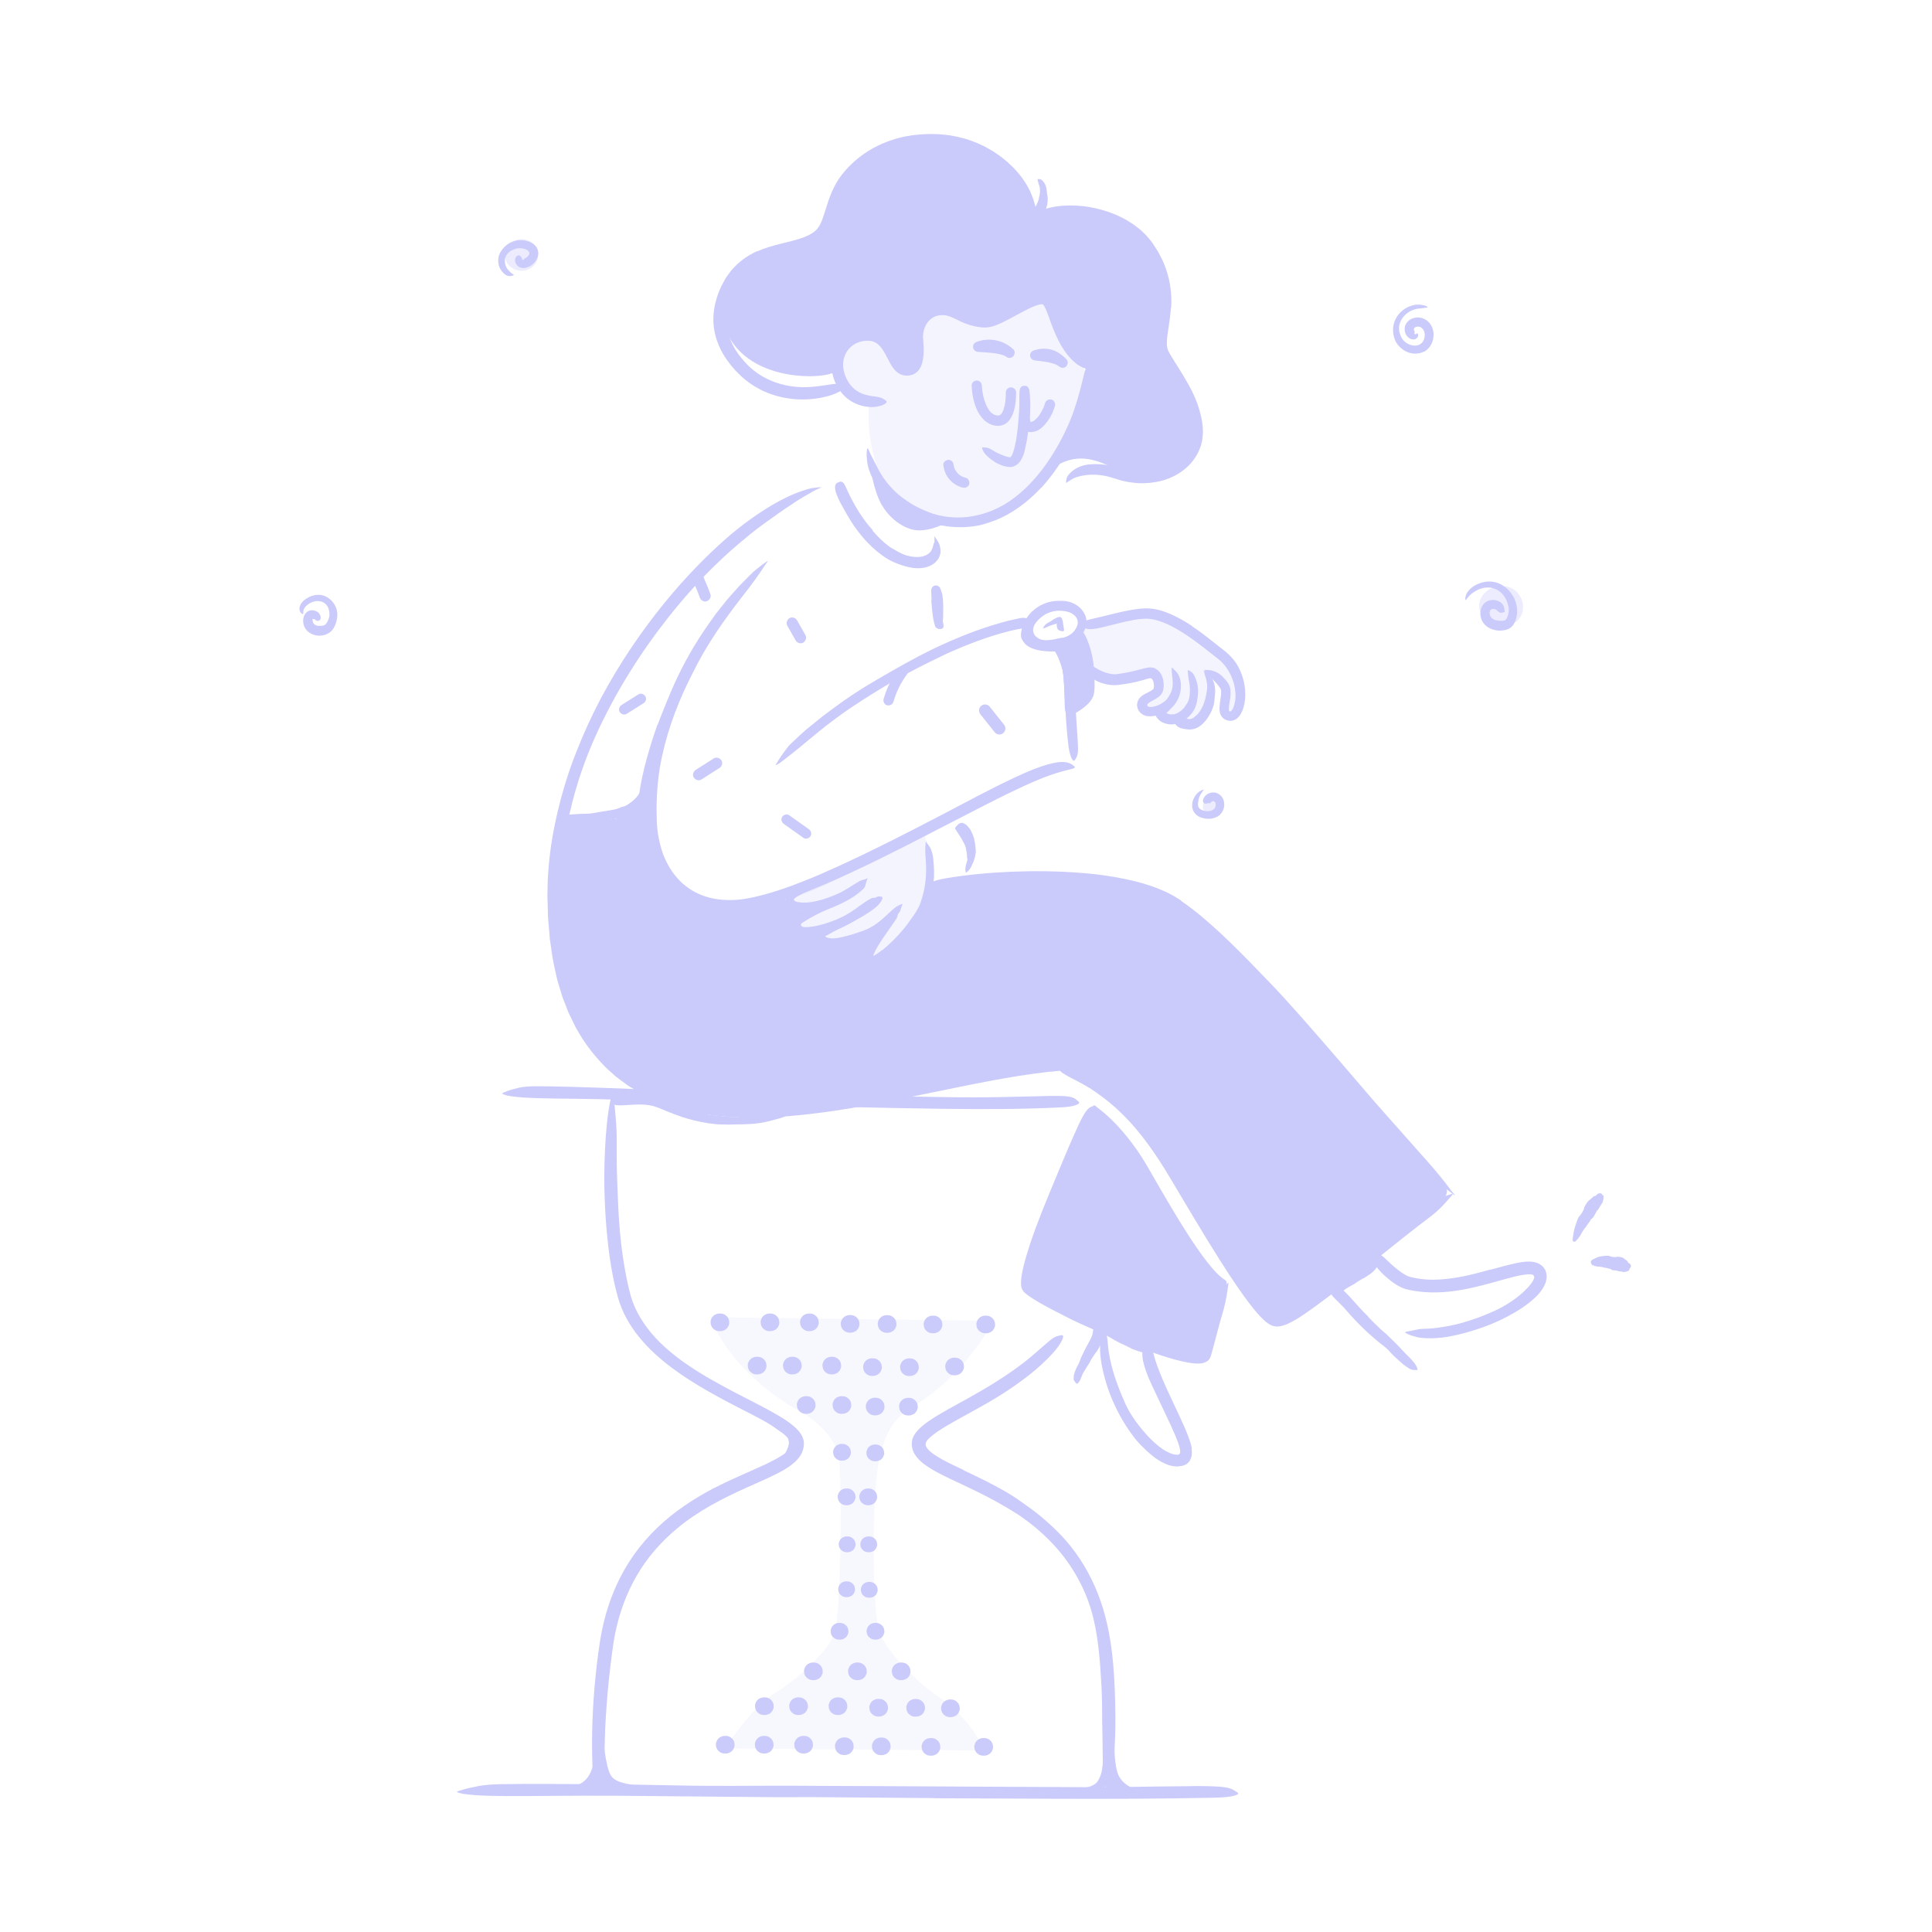 <?xml version="1.0" encoding="UTF-8"?><svg id="Layer_1" xmlns="http://www.w3.org/2000/svg" width="520" height="520" viewBox="0 0 520 520"><defs><style>.cls-1{opacity:.35;}.cls-1,.cls-2,.cls-3,.cls-4{fill:#CACAFB;stroke-width:0px;}.cls-2,.cls-5{opacity:.2;}.cls-6{fill:none;stroke:#CACAFB;stroke-miterlimit:10;stroke-width:.75px;}.cls-3{opacity:.15;}</style></defs><path class="cls-1" d="M409.94,163.13c.06,1.06-.19,2.12-.8,3.04-2.96,4.53-11.2,1.61-11.03-3.25.1-2.87,2.89-5.21,6.14-5.21,3.36,0,5.54,2.68,5.69,5.42Z"/><circle class="cls-1" cx="325.87" cy="217.1" r="2.14"/><ellipse class="cls-1" cx="140.37" cy="68.63" rx="4.48" ry="4.25"/><path class="cls-4" d="M278.9,55.35c.11-.26.22-.52.32-.78.14-.26.24-.54.33-.82.08-.21.05-.42.11-.63.2-.75.32-1.56.23-2.36-.02-.36-.16-.69-.25-1.03-.14-.43-.29-.85-.38-1.34-.02-.15.11-.22.35-.21.22.01.59.08.83.3.84.76,1.23,1.84,1.29,2.92.03.65.23,1.3.26,1.96,0,.73-.02,1.47-.25,2.17-.12.43-.27.85-.43,1.27-.23.63-.57,1.22-.83,1.83-.21.47-.31,1.01-.53,1.51-.04.11-.07.24-.14.33-.25.36-.5.35-1.11-.09-.14-.1-.28-.19-.42-.3-.45-.36-.71-.8-.7-1.1.03-.44.08-.83.18-1.17.1-.35.27-.65.42-.98.23-.48.48-.96.66-1.48h.07Z"/><path class="cls-2" d="M236.52,90.66s-11.79,1.98-11.79,5.7,2.18,8.66,5.26,10.04c3.08,1.38,3.88,2.14,3.88,2.14,0,0-1.6,16.62,7.69,26.25,9.1,9.44,18.75,6.77,23.57,4.69,4.82-2.08,12.82-8.21,14.58-10.45,1.76-2.24,11.8-20.04,12.85-25.2,1.05-5.16-6.37-11.22-7.6-16.29-1.22-5.07-4.22-10.16-4.22-10.16l-16.01,9.45s-9.91-6.35-12.82-4.94c-2.91,1.41-8.83,5.21-6.84,9.88,1.99,4.67,1.43,4.85-.8,5.82-2.23.96-7.75-6.95-7.75-6.95Z"/><path class="cls-2" d="M291.5,168.22s15.48-4.02,18.31-3.43c2.82.6,15.53,6.34,15.98,8.04.45,1.71,6.58,7.43,7.17,9.38.59,1.95,1.27,8.55,0,9.66s-3.87,1.14-3.81-.64.34-6.25-.38-7.11-2.98-1.97-2.98-1.97c0,0,.18,3.49,0,5.06-.18,1.57-2.68,5.47-3.95,6.87s-4.61-.43-4.61-.43c0,0-5.49-1.95-5.24-2.41s-4.99-.28-4.15-2.71c.84-2.43,3.62-.65,3.67-2.77s-1.72-4.25-1.72-4.25l-8.88,1.98-6.85-2.66-4.11-7.99,1.55-4.62Z"/><path class="cls-2" d="M248.47,222.93s1.51,5.77,1.55,10.76c.08,9.77-5.84,17.92-8.46,20.13-2.61,2.21-8.24,6.04-7.99,3.8s3.39-8.89,3.39-8.89c0,0-9.03,5.24-12.23,5.09s-4.23-2.4-4.23-2.4c0,0-6.93-.68-6.48-2.12s1.44-4.2,1.44-4.2l-3.08-.98s-1.09-3.03,3.08-4.93c4.18-1.9,33-16.27,33-16.27Z"/><path class="cls-4" d="M147,481.97s7.9.39,10.99-3.36c2.39-2.89,2.29-8.35,2.39-13.46.24-12.36-1.37,16.57,3.91,16.82s-17.29,0-17.29,0Z"/><path class="cls-4" d="M308.72,482.02c-2.3-.03-6.01-.87-7.64-4.13-1.66-3.33-1.17-14.69-1.17-14.69l-2.48,7.5s-2.97,12.3,3.11,11.84c6.07-.47,8.19-.52,8.19-.52Z"/><path class="cls-4" d="M191.22,159.98c-.34-1.02-.76-2.01-1.18-3-.08-.2-.17-.39-.25-.59-.06-.15-.05-.11.05.12-.02-.05-.05-.11-.07-.16-.05-.11-.09-.22-.14-.33-.2-.49-.38-.98-.54-1.48-.25-.74-1.05-1.31-1.85-1.05-.74.24-1.31,1.05-1.05,1.85.34,1.02.76,2.01,1.18,3,.08.2.17.39.25.59.06.15.05.11-.05-.12.02.05.05.11.07.16.05.11.09.22.14.33.2.49.38.98.54,1.48.25.74,1.05,1.31,1.85,1.05.74-.24,1.31-1.05,1.05-1.85h0Z"/><path class="cls-4" d="M240.47,188.88c.79-2.72,1.98-5.13,3.74-7.53.43-.58.12-1.56-.49-1.88-.72-.38-1.42-.13-1.88.49-1.81,2.46-3.16,5.25-4.02,8.18-.2.69.24,1.53.96,1.69s1.48-.22,1.69-.96h0Z"/><path class="cls-4" d="M212.21,387.4c-.05-.16-.13-.24-.22-.39-.13-.14-.23-.29-.4-.44-.3-.3-.65-.6-1.01-.88-.26-.21-.57-.37-.84-.57-.97-.72-1.99-1.43-3.03-2.1-.46-.3-.93-.6-1.41-.87-.61-.35-1.16-.83-1.66-1.38-.15-.18-.06-.24.19-.26.23,0,.65-.05,1.04.06,1.44.29,2.66,1.03,3.83,1.91.7.53,1.53.91,2.28,1.41.83.57,1.64,1.14,2.38,2,.49.58.73,1.29.81,1.99.11,1.07-.21,2.06-.59,2.95-.29.69-.58,1.38-.97,2.03-.09.14-.16.29-.26.42-.42.45-.68.47-1.1.22-.1-.06-.2-.11-.28-.17-.28-.22-.34-.6-.19-.98.46-1.1,1.09-2.02,1.38-3,.22-.71.26-1.37,0-1.9l.04-.02Z"/><path class="cls-4" d="M247.07,387.64c.33-.89.79-1.67,1.34-2.35.18-.26.36-.51.58-.74.84-.73,1.74-1.3,2.65-1.78.39-.23.82-.4,1.22-.59.27-.11.53-.22.8-.32.28-.08.56-.13.84-.18.18-.02.19.08.12.27-.08.19-.22.52-.45.74-.4.4-.78.8-1.14,1.19-.39.34-.85.58-1.28.87-.56.31-.88.9-1.27,1.36-.24.24-.4.53-.62.79-.15.29-.36.56-.47.87-.18.37-.28.76-.35,1.16-.05.6-.08,1.25.16,1.83.14.47.58.8.84,1.18.07.08.16.15.22.24.22.33.16.53-.21.94-.08.09-.16.2-.25.28-.29.3-.68.37-1.03.17-1.15-.5-1.72-1.77-1.95-3.05-.2-.97-.03-1.98.22-2.9h.05Z"/><path class="cls-3" d="M191.25,354.53l76.06.99s-6.83,14.28-22.39,23.59c-4.31,2.58-6.43,6.67-7.86,11.78-2.65,9.43-2.38,41.86-.43,48.17,1.54,5.01,10.41,13.96,15.1,17.02,4.69,3.06,10.42,8.47,13.16,15.09l-69.84-.57s7.58-11.33,13.09-14.61c6.02-3.58,15.22-11.74,16.66-16.93,1.44-5.19,2.14-43.73.66-48.17-1.48-4.45-5.44-8.48-10.55-11.23-5.11-2.74-18.88-12.1-23.68-25.13Z"/><path class="cls-4" d="M176.25,481.53c-6.12-1.38-10.35-1.27-11.81-3.63-1.59-2.58-2.07-10.76-2.4-10.77,0,0-4.14,14.6.66,14.84s13.55-.44,13.55-.44Z"/><path class="cls-4" d="M280.34,481.53c.26,0,12.61,1.21,14.97-1.93,2.12-2.82,1.61-8.34,1.98-12.47l.14,15.41-17.09-1.01Z"/><path class="cls-4" d="M183.91,298.19c2.34.85,4.76,1.48,7.23,1.89.91.11,1.82.19,2.73.28,3.21.4,6.5.4,9.76.13l2.18-.2c.72-.11,1.44-.22,2.16-.33.92-.14,1.84-.3,2.76-.48.92-.16,1.85-.29,2.79-.42.58-.07.53.02.08.28-.45.25-1.26.74-2.29,1.15-.9.38-1.84.61-2.78.87-.94.24-1.88.52-2.84.7-.96.2-1.93.3-2.9.41-.98.08-1.96.11-2.94.14-1.17.04-2.38,0-3.58.07-1.21-.03-2.43,0-3.63-.12-2.65-.23-5.27-.8-7.82-1.54-1.57-.46-3.1-1.03-4.6-1.63-1.14-.45-2.25-.95-3.34-1.35-1.08-.41-2.21-.62-3.36-.72-1.8-.15-3.61.07-5.49.15-.42.01-.82.05-1.25.04-1.58-.05-2.09-.32-2.31-1.07-.05-.17-.12-.33-.14-.49-.05-.51.61-.9,1.67-.95,1.58-.1,3.22-.24,4.99-.27,1.76-.02,3.65.07,5.56.59,1.44.4,2.65.96,3.84,1.45,1.18.49,2.35.97,3.54,1.36l-.02.06Z"/><path class="cls-4" d="M285.86,176.65c.25.69.46,1.39.64,2.09.07.25.16.5.21.76.19.91.34,1.81.45,2.72.05.41.11.8.16,1.2.07.51.14,1.02.14,1.54,0,.32-.4-.04-.58-.6-.25-1.01-.58-2-.69-3.03-.08-.62-.3-1.23-.48-1.84-.2-.66-.42-1.33-.68-1.97-.16-.4-.33-.79-.52-1.16-.29-.57-.61-1.13-1.01-1.63-.33-.37-.7-.67-1.1-.93-.08-.06-.17-.12-.26-.16-.27-.27-.32-.43-.26-.68.01-.06.02-.12.03-.16.04-.15.28-.22.63-.13.99.3,1.73,1.13,2.31,1.96.22.31.41.64.59.98.15.35.32.68.45,1.03h-.02Z"/><path class="cls-4" d="M304.41,362.89c-.72-.35-1.44-.71-2.16-1.06-.26-.13-.54-.21-.8-.35l-1.36-.73c-.44-.27-.89-.53-1.33-.79-.39-.23-.81-.41-1.2-.64-.51-.28-1.01-.57-1.48-.92-.15-.11-.08-.18.11-.23.19-.04.52-.09.85-.03,1.2.19,2.29.59,3.33,1.14.62.35,1.32.56,1.98.83.73.3,1.46.61,2.19.92.45.18.9.37,1.35.55.69.27,1.37.56,2.08.76.55.15,1.12.21,1.67.29.12.02.25.02.36.07.43.16.54.32.53.73,0,.09,0,.19,0,.28-.04.3-.29.49-.66.54-1.1.13-2.13-.2-3.18-.49-.77-.24-1.53-.51-2.28-.82v-.04Z"/><path class="cls-4" d="M259.32,395.71c3.86,1.83,7.8,3.71,11.59,5.91,1.89,1.11,3.69,2.38,5.48,3.67,1.8,1.27,3.54,2.63,5.19,4.09,2.42,2.13,4.72,4.42,6.71,6.96,3.54,4.47,6.24,9.57,8.05,14.93,1.84,5.35,2.75,10.96,3.26,16.48.43,4.92.59,9.88.61,14.75.01,3.13-.11,6.26-.26,9.38-.17,3.12-.38,6.23-.88,9.32-.34.96-.5,1.37-.58,1.34-.08-.03-.12-.51-.44-1.34-.33-.83-.54-2.01-.8-3.43-.26-1.42-.45-3.08-.45-4.87-.02-3.17-.09-6.33-.14-9.48,0-3.15-.04-6.28-.19-9.41-.36-6.24-.73-12.5-2.21-18.53-1.72-7.24-5.55-14.21-10.73-19.77-2.85-3.06-6.08-5.77-9.59-8.12-3.56-2.26-7.27-4.32-11.11-6.19-2.36-1.16-4.77-2.26-7.18-3.41-2.4-1.18-4.85-2.33-7.14-4.08-.85-.68-1.7-1.46-2.33-2.54-.32-.52-.56-1.14-.68-1.77-.07-.32-.09-.64-.1-.96,0-.33.06-.7.11-1.04.36-1.35,1.15-2.29,1.93-3.06.8-.76,1.63-1.43,2.49-2.02,3.44-2.35,7.02-4.15,10.5-6.1,5.4-3.01,10.57-6.15,15.32-9.83,1.05-.8,2.03-1.65,3.03-2.51,1.86-1.6,3.03-2.69,3.92-3.4.9-.7,1.53-1.02,2.21-1.15.31-.06.67-.18.92-.16.82.01.02,2.09-2.56,4.94-3.84,4.19-8.53,7.69-13.42,10.82-4.88,3.15-10.16,5.74-15,8.6-1.78,1.06-3.53,2.19-4.77,3.37-.62.57-.99,1.2-.98,1.36-.03,0-.02.32.03.51.05.21.17.44.33.7.34.52.97,1.1,1.71,1.64.74.54,1.6,1.05,2.49,1.54,1.79.98,3.72,1.88,5.67,2.79l-.03.09Z"/><path class="cls-4" d="M294.42,297.46s7.29,4.39,14.26,16.25c4.66,7.94,15.42,27.57,21.15,30.87,2.12,1.22-6.26,20.8-6.26,20.8,0,0-10-1.85-14.62-3.46-4.62-1.61-31.08-11.65-32.65-15.02-1.57-3.37,3.88-16.97,3.88-16.97l11.77-27.18,2.48-5.3Z"/><path class="cls-4" d="M366.97,344.03c-.58.33-1.16.67-1.72,1.02-.21.13-.37.31-.58.43-.74.44-1.53.82-2.26,1.28-.33.2-.6.46-.91.69-.39.28-.68.7-1.29.72-.18.02-.27-.12-.34-.4-.04-.14-.07-.33-.1-.53-.04-.22-.03-.41.07-.51.59-.85,1.38-1.47,2.29-1.94.55-.28.96-.77,1.48-1.11.56-.39,1.13-.75,1.7-1.12.35-.23.7-.46,1.05-.68.52-.35,1.07-.68,1.55-1.08.38-.31.67-.72,1-1.08.07-.08.13-.18.21-.25.3-.26.49-.21.91.24.1.1.2.2.29.31.3.37.4.78.24,1.05-.46.82-1.16,1.37-1.88,1.9-.54.39-1.11.74-1.67,1.11l-.03-.04Z"/><path class="cls-4" d="M295.07,363.85c-.48.68-.95,1.37-1.39,2.08-.16.26-.24.55-.41.8-.57.91-1.16,1.81-1.7,2.74-.23.42-.41.86-.57,1.3-.23.56-.43,1.13-.93,1.59-.15.15-.34.05-.56-.19-.19-.24-.58-.69-.55-1.05.02-.32.03-.65.07-.97.08-.3.16-.61.26-.9.2-.59.45-1.17.78-1.72.42-.64.59-1.42.9-2.13.35-.77.73-1.53,1.12-2.29l.73-1.38c.36-.7.77-1.38,1.06-2.1.22-.57.26-1.2.38-1.81.03-.13.02-.28.06-.41.15-.47.41-.52,1.28-.22.19.07.39.12.57.2.61.24,1.09.7,1.1,1.1.05,1.21-.4,2.23-.91,3.22-.38.74-.82,1.45-1.23,2.17l-.07-.03Z"/><path class="cls-4" d="M320.73,389.97c.08.42.04.92.06,1.37-.01.23-.07.45-.11.67-.03.22-.11.43-.21.63-.3.82-1,1.5-1.84,1.75-.1.04-.21.07-.31.12l-.34.05-.67.09c-.42.1-.96.02-1.24,0-.34-.02-.64-.1-.95-.17-.31-.07-.61-.15-.88-.27-2.27-.85-3.95-2.22-5.52-3.64-1.12-1.05-2.21-2.11-3.16-3.29-3.28-4.18-5.75-8.86-7.44-13.8-.71-2.21-1.33-4.46-1.7-6.74-.22-1.47-.38-2.95-.33-4.45.07-1.48.15-3.01.76-4.4.36-.87.48-.69.68.12.09.4.28.97.39,1.61.09.64.24,1.37.26,2.15.46,5.58,2.42,10.89,4.74,16.13,1.45,3.12,3.64,6.03,5.99,8.58,1.3,1.4,2.7,2.69,4.23,3.69.77.48,1.56.89,2.36,1.15l.59.15c.17.04.43.05.53.07.22.02.45.02.66-.07.27-.12.37-.42.38-.7,0-.16,0-.24-.04-.49-.03-.25-.1-.53-.17-.8-.28-1.09-.73-2.21-1.2-3.32-1.46-3.36-3.13-6.73-4.7-10.1-1.21-2.63-2.57-5.17-3.43-8.04-.19-.63-.38-1.25-.5-1.92-.43-2.5.04-3.43.87-3.85.19-.1.38-.23.56-.27.3-.07.55.15.77.55.2.4.45.99.6,1.74,1.19,4.45,3.42,9.17,5.68,13.98.85,1.79,1.71,3.6,2.53,5.47.41.93.81,1.9,1.19,2.89.37,1.02.74,2,.97,3.33l-.08.02Z"/><path class="cls-4" d="M277.87,342.98c-.14.69-.22,1.35-.28,1.98,0,.28-.01.61.01.75,0,.1,0,.11.04.15l.02.02.13.11c.09.08.19.16.3.24.21.16.43.33.67.49.47.32.96.64,1.47.95,1.01.62,2.07,1.21,3.13,1.78,1.07.57,2.14,1.14,3.24,1.67l3.33,1.52c2.1,1,4.25,1.88,6.37,2.82,3.75,1.66,7.53,3.22,11.34,4.73,3.81,1.47,7.68,2.88,11.6,3.81.87.19,1.74.36,2.58.43.41.04.86.04,1.16,0,.2-.03.46-.09.54-.31l.67-2.33c.24-.88.48-1.75.72-2.63.61-2.25,1.2-4.53,1.96-6.77.8-2.23,1.76-4.41,3.05-6.4.5-.57.72-.81.75-.78.03.04-.09.38-.15,1.03-.15,1.29-.49,3.57-1.15,6.11-.68,2.22-1.3,4.48-1.89,6.79l-.92,3.46-.48,1.73-.19.65c-.08.28-.21.53-.36.77-.31.48-.82.78-1.34.99-.28.08-.54.18-.85.21-.27.04-.42.04-.62.05-.38.02-.73,0-1.07-.02-.68-.05-1.32-.13-1.94-.25-1.25-.22-2.44-.51-3.63-.84-2.36-.65-4.66-1.43-6.94-2.27-5.44-2-11.07-4.1-16.47-6.5-1.46-.65-2.92-1.31-4.36-2.01l-4.28-2.19c-1.43-.73-2.85-1.49-4.25-2.3-.7-.41-1.4-.83-2.09-1.28-.35-.23-.69-.46-1.03-.71l-.51-.4-.26-.22c-.09-.07-.22-.2-.32-.3-.1-.1-.17-.24-.25-.35-.11-.15-.22-.31-.26-.5-.05-.18-.14-.36-.17-.54-.04-.36-.09-.65-.08-.93-.01-.58.05-1.11.11-1.63.13-1.05.36-2.04.59-3.03.49-1.97,1.08-3.89,1.7-5.8,1.91-5.76,4.24-11.37,6.54-16.9,1.8-4.3,3.52-8.54,5.41-12.74.42-.93.81-1.84,1.25-2.77,1.65-3.42,2.44-4.38,3.53-4.72.25-.08.53-.2.74-.21.72-.02.45,1.58-.66,4.1-3.29,7.48-6.88,15.29-10.13,23.27-1.21,2.96-2.34,5.96-3.38,8.98-1.03,3.01-2.01,6.07-2.58,9.06h-.07Z"/><path class="cls-4" d="M230.07,297.93l-23.71-.69c-2.89-.06-5.77-.11-8.65-.17l-30.48-1.07c-4.51-.15-9.04-.22-13.52-.28-2.88-.03-5.76-.05-8.64-.14-2.88-.1-5.76-.17-8.63-.72-.89-.26-1.27-.44-1.24-.57.03-.14.48-.27,1.25-.59.77-.32,1.86-.6,3.17-.93,1.31-.28,2.84-.4,4.49-.4,5.87,0,11.73.22,17.6.4,5.88.2,11.76.45,17.68.77,7.07.38,14.44.37,21.68.55,7.96.2,15.92.4,23.88.6,4.9.11,9.8.22,14.7.33,7.42.14,14.87.32,22.24.34,5.73,0,11.34-.17,17-.29,1.25-.03,2.47-.07,3.72-.1,4.66-.05,6.14.13,7.14,1.07.23.2.53.39.66.57.45.56-1.45,1.31-4.87,1.44-10.13.51-20.81.53-31.53.39-7.96-.09-15.96-.28-23.93-.44v-.08Z"/><path class="cls-4" d="M174.42,217.15c0,1.22.62,22.57,14.03,24.98,13.41,2.41,21.22-.27,21.22-.27,0,0,2.72-.05,3.52,1.6.8,1.65,4.59,2.3,4.59,2.3,0,0-4.48,1.91-3.75,3.55s6.48,2.12,6.48,2.12c0,0,1.13,2.36,4.23,2.4,3.1.04,11.1-3.28,11.1-3.28,0,0-2.8,5.48-2.26,7.08s3.21.58,3.21.58l7.65-7.66,5.58-9.2s-.11-2.84,3.28-3.22c3.39-.39,41.27-1.67,41.27-1.67,0,0,17.85,3.93,24.37,9.2s33.65,32.95,33.65,32.95l36.23,40.42s2.29,2.2-1.87,5c0,0-38.04,30.86-41.22,31.04,0,0-1.67,1.57-3.48,0s-21.74-33.29-21.74-33.29c0,0-14.88-22.92-16.62-23.14-1.74-.22-12.68-8.8-14.54-9.66-1.86-.86-4.97-2.52-4.97-2.52,0,0-55.89,10.46-66.05,12.18-10.16,1.72-38.8,1.43-47.35-7.56-8.55-8.98-15.77-7.34-18.74-26.14-2.97-18.8-3.09-28.48-3.09-28.48l1.23-15.57s8.9.35,13.02,0c4.12-.35,11.03-3.73,11.03-3.73Z"/><path class="cls-4" d="M260.02,228.53c-.09-.46-.24-.93-.45-1.38-.08-.16-.18-.31-.27-.48-.28-.59-.65-1.17-1.01-1.75-.15-.26-.34-.52-.51-.77-.22-.33-.47-.66-.53-1.1-.02-.13.06-.13.2-.07.13.06.33.13.49.27.53.5,1.27.91,1.65,1.65.25.42.63.78.92,1.2.31.47.6.96.82,1.5.14.32.26.66.35,1.01.14.52.19,1.07.23,1.61.05.41.13.84.14,1.27,0,.09,0,.19-.02.28-.07.35-.21.43-.64.37-.1-.01-.2-.02-.29-.04-.32-.07-.56-.27-.63-.49-.2-.65-.21-1.18-.24-1.75-.04-.21-.06-.42-.09-.64-.06-.21-.08-.44-.14-.66l.04-.02Z"/><g class="cls-5"><path class="cls-4" d="M212.38,241.86c8.39-2.01,24.53-11.2,35.21-17.37"/></g><path class="cls-4" d="M286.69,173.18l3.84-3.04s2.64,10.97,2.64,14.45.25,1.76-.83,2.61-3.83,3.77-3.83,3.77c0,0-.56-11.71-.85-13.41s-.96-4.38-.96-4.38Z"/><path class="cls-4" d="M173.71,215.47c-.62.82-1.43,1.49-2.23,2.08-.31.19-.58.44-.9.62-1.14.58-2.33.94-3.52,1.06-.53.06-1.03.18-1.54.24-.64.13-1.32.07-1.97,0-.21-.03-.19-.09-.04-.24.15-.14.42-.44.75-.64.3-.14.57-.38.87-.48.29-.13.59-.23.86-.37.28-.13.57-.23.85-.34.28-.11.54-.25.86-.28.71-.16,1.32-.6,1.89-1.01.66-.42,1.22-.97,1.74-1.56l.46-.58.4-.63c.37-.67.72-1.37.89-2.14.16-.59.15-1.2.21-1.8.01-.13,0-.27.03-.4.13-.48.32-.62.83-.66.12,0,.23-.03.34-.03.37,0,.66.25.79.67.24.62.23,1.25.23,1.89-.02.65-.13,1.29-.38,1.92-.31.94-.81,1.85-1.38,2.7l-.05-.03Z"/><path class="cls-4" d="M176.96,195.2c1.01-2.77,2.15-5.48,3.38-8.16.43-.98.84-1.97,1.32-2.94,1.68-3.39,3.49-6.72,5.55-9.89.87-1.43,1.82-2.82,2.72-4.22.61-.88,1.22-1.76,1.88-2.6.16-.21.34-.41.52-.62l.63-.53c.43-.34.73-.78,1.09-1.17.44-.49.42-.4.15.11-.17.32-.36.68-.55,1.04-.11.22-.16.5-.25.78-.03.15-.09.28-.11.45-.08.13-.15.25-.23.38-.55.93-1.07,1.87-1.68,2.75-.59.89-1.11,1.83-1.69,2.73-1.11,1.83-2.18,3.69-3.26,5.56-1.33,2.22-2.36,4.72-3.42,7.14-.59,1.33-1.13,2.69-1.69,4.03-.52,1.36-1.06,2.72-1.57,4.09l-.93,2.53-.86,2.56c-.85,2.59-1.65,5.21-2.31,7.83-.49,2.05-.83,4.09-1.19,6.14-.08.45-.15.9-.23,1.35-.3,1.69-.63,2.17-1.29,2.41-.15.05-.3.14-.44.16-.44.08-.74-.7-.62-1.97.4-3.75,1.25-7.63,2.33-11.47.39-1.43.84-2.84,1.27-4.27.48-1.41.92-2.83,1.42-4.23h.06Z"/><path class="cls-4" d="M166.82,220.22c-1.36.22-2.72.43-4.09.61-.5.07-.98.21-1.48.26-1.76.2-3.54.29-5.31.33-.78.04-1.57.09-2.35.18-1,.03-2.01.21-3.01-.29-.31-.21-.27-.29,0-.65.13-.19.31-.39.52-.63.11-.11.22-.25.35-.33.12-.07.25-.12.39-.15.49-.1.97-.22,1.45-.29.49-.04.97-.09,1.46-.12.98-.07,1.97-.12,2.97-.12,1.21.03,2.42-.29,3.63-.47,1.33-.21,2.67-.41,4-.66.82-.15,1.64-.31,2.46-.48,1.23-.28,2.48-.53,3.68-.91.93-.3,1.8-.75,2.69-1.14.2-.09.38-.2.58-.27.74-.29,1.05-.16,1.42.47.08.14.18.28.25.43.23.49.06,1.05-.46,1.38-1.53.96-3.29,1.54-5.08,2.01-1.33.36-2.7.63-4.05.92l-.02-.06Z"/><path class="cls-4" d="M248.12,151.3c-.5.09-.99.02-1.48.03-.48-.06-.95-.1-1.41-.2-.33-.08-.68-.11-1-.2-1.15-.35-2.22-.84-3.25-1.39-.44-.27-.91-.49-1.35-.76-.28-.17-.57-.33-.85-.51-.25-.23-.45-.51-.66-.77-.12-.17-.05-.21.18-.23.22,0,.63-.04,1,.05,1.09.63,2.19,1.19,3.32,1.76.68.34,1.47.49,2.22.63.41.07.83.16,1.25.17.42.06.83.04,1.24.02.26,0,.5-.06.75-.1l.37-.07.35-.13c.73-.21,1.33-.68,1.78-1.25.14-.25.25-.51.37-.76.08-.27.16-.54.25-.8.04-.11.03-.25.08-.37.15-.45.3-.59.6-.67.07-.02.14-.04.2-.05.21-.03.37.2.45.63.18.65.05,1.32-.09,2.04-.13.34-.36.64-.55.96-.22.3-.52.54-.79.8-.89.67-1.94,1.09-2.95,1.18v-.04Z"/><path class="cls-4" d="M224.73,100.07c-3.2,2.26-26.36,3.01-30.29-14.12,0,0-.4-7.43,3.97-11.3,4.37-3.88,6.87-5.46,11.16-6.61,4.3-1.15,11.23-2.8,12.61-6.15,1.38-3.35,4.8-13.5,8.22-16.36,3.42-2.86,10.93-7.46,16.17-7.76,5.24-.3,16.79,1.77,19.69,3.78s8.69,7.78,9.83,10.34c1.14,2.56,2.51,6.94,2.51,6.94,0,0,14.63-3.72,18.95-1.57,4.33,2.15,11.29,7.23,12.99,10.62s1.84,13.06,2.33,16.51-2.33,7.29-.29,10.66c2.04,3.37,8.75,15.19,9.16,17.85s-.99,9.7-2.22,10.97-7.06,4.81-10.73,5.15c-6.91.65-14.76-10.54-25.55-2.96,0,0,9.52-15.1,9.08-17.96-.44-2.86,1.25-9.41,1.25-9.41,0,0-6.33-5.32-8.64-11.13-2.32-5.81-4.02-7.31-4.02-7.31l-11.24,5.12s-2.71,1.83-4.97,1.48-7.98-4.38-11.16-3.39-5.15,2.11-5.68,4.02-.27,8.84-1.3,10.54-2.59,2.42-3.55,1.89-4.51-8.48-6.52-9.23-6.02.23-7.34,1.38c-1.32,1.15-4.45,2.86-4.45,4.31s0,3.72,0,3.72Z"/><path class="cls-4" d="M368.31,354.51c1.09,1.12,2.2,2.24,3.37,3.33.43.4.91.73,1.34,1.14,1.49,1.45,3.03,2.89,4.44,4.46.63.69,1.31,1.34,1.96,1.99.79.88,1.68,1.71,2.07,2.93.15.36,0,.42-.42.38-.19-.03-.61.04-.9-.05-.31-.07-.64-.18-.92-.37-.48-.35-1-.65-1.46-1.01l-1.31-1.14c-.43-.39-.86-.78-1.29-1.18-.43-.4-.81-.86-1.22-1.29-.94-1.08-2.21-1.89-3.33-2.84-1.23-1.06-2.48-2.12-3.66-3.28-.74-.7-1.44-1.44-2.15-2.16-1.07-1.11-2.08-2.29-3.09-3.44-.81-.87-1.68-1.67-2.52-2.53-.17-.2-.37-.37-.53-.58-.6-.78-.52-1.2.03-1.81.13-.14.24-.29.38-.41.44-.4,1.13-.39,1.72.02,1.61,1.31,2.93,2.87,4.32,4.42,1.03,1.15,2.08,2.29,3.21,3.38l-.05.06Z"/><path class="cls-4" d="M401.21,341.74c2.12-.57,4.25-1.19,6.52-1.69,1.14-.24,2.31-.48,3.68-.5.36.01.69,0,1.09.07.42.02.92.21,1.37.36.24.06.42.23.64.34.22.11.41.26.57.43.38.3.59.75.86,1.14.11.41.3.8.3,1.23l.05.55c0,.18-.05.37-.07.55-.05.37-.1.74-.25,1.06-.2.59-.46,1.03-.73,1.5-.56.86-1.17,1.61-1.84,2.25-2.37,2.26-5.01,3.91-7.75,5.35-2.73,1.44-5.58,2.59-8.49,3.53-2.59.82-5.24,1.52-7.91,1.95-1.72.26-3.48.38-5.24.33-.88-.04-1.76-.09-2.63-.3-.86-.23-1.71-.47-2.51-.84-1.01-.45-.79-.57.16-.73.26-.04.54-.09.84-.14.33-.1.68-.14,1.06-.23.38-.05.79-.19,1.22-.24.42-.03.86-.05,1.32-.07,1.63-.02,3.25-.21,4.87-.49,1.62-.25,3.24-.58,4.84-1.02,3.21-.87,6.36-2.05,9.42-3.47,1.83-.85,3.61-1.92,5.25-3.14,1.64-1.21,3.19-2.61,4.28-4.08.15-.22.33-.44.43-.66l.18-.32c.03-.09.08-.22.11-.28.09-.23.13-.46.04-.68-.06-.14-.16-.27-.29-.35-.15-.09-.24-.12-.51-.15-.6-.06-1.37,0-2.14.12-1.56.26-3.19.69-4.82,1.14-2.77.77-5.58,1.57-8.44,2.23-4.32,1.01-8.84,1.61-13.35,1.27-.87-.08-1.75-.16-2.62-.31-.44-.06-.87-.14-1.3-.24-.44-.1-.84-.16-1.35-.34-1.88-.67-3.31-1.75-4.67-2.89-.59-.51-1.17-1.01-1.7-1.57-1.99-2.11-2.2-3.16-1.77-4.15.1-.23.17-.48.28-.64.2-.28.57-.24,1.07-.01.52.22,1.13.68,1.8,1.36,1.01.99,2.07,1.96,3.17,2.81.55.43,1.11.82,1.66,1.16.55.34,1.11.6,1.54.72,1.23.32,2.69.57,4.09.69,1.42.12,2.88.1,4.34,0,4.37-.29,8.82-1.38,13.29-2.66l.03.08Z"/><path class="cls-4" d="M325.19,327.95c3.95,6.57,7.92,13.15,12.33,19.31.81,1.12,1.65,2.21,2.53,3.24.87,1.02,1.78,2.04,2.68,2.8.38.33.79.57.87.57.04,0,.07.02.12.03.08-.01.16-.02.24-.03.15.02.42-.1.63-.14.94-.29,1.99-.85,3.01-1.43,2.04-1.2,4.04-2.62,6.01-4.07,3.94-2.92,7.79-6.02,11.65-9.11,3.43-2.74,6.82-5.58,10.26-8.28,2.22-1.73,4.45-3.45,6.77-5.07l1.76-1.19c.61-.37,1.21-.74,1.82-1.09.62-.35,1.23-.7,1.86-1.03.64-.31,1.33-.53,2-.79,1.68-.61,1.51-.37.45.74-1.01,1.22-2.84,3.3-5.37,5.2-9.01,6.75-17.64,14.18-26.92,21.13-2.8,2.06-5.59,4.24-8.71,6.18-.79.48-1.61.94-2.51,1.35-.47.19-.91.4-1.46.53-.26.08-.52.15-.85.18-.32.03-.61.1-1,.03-.75-.03-1.47-.41-1.9-.7-.47-.31-.87-.63-1.23-.97-.73-.66-1.36-1.34-1.96-2.04-2.6-3.06-4.79-6.28-6.96-9.53-2.15-3.25-4.22-6.55-6.25-9.85-2.5-4.07-4.94-8.18-7.39-12.28-1.86-3.1-3.65-6.24-5.61-9.23-1.95-3-4.05-5.9-6.33-8.61-1.77-2.11-3.69-4.04-5.69-5.85-2.02-1.79-4.17-3.39-6.4-4.87-1.02-.58-1.98-1.21-3.04-1.74-1.91-1.07-3.23-1.62-4.08-2.21-.89-.49-1.33-.97-1.64-1.56-.14-.27-.35-.56-.41-.79-.1-.39.32-.56,1.21-.52.44.01,1,.1,1.65.24.65.15,1.36.43,2.17.74.61.22,1.19.48,1.77.77.58.28,1.16.57,1.75.85,1.11.66,2.29,1.26,3.36,2.02,2.22,1.42,4.24,3.13,6.23,4.9,3.89,3.62,7.32,7.76,10.37,12.13,2.27,3.22,4.34,6.64,6.3,9.96l5.98,9.97-.06.05Z"/><path class="cls-4" d="M317.93,242.5c3.88,2.64,7.3,5.66,10.64,8.74,3.32,3.1,6.51,6.31,9.64,9.56,2.29,2.37,4.59,4.72,6.81,7.14,7.81,8.56,15.3,17.37,22.82,26.13,3.33,3.9,6.78,7.72,10.15,11.53,4.29,4.93,8.83,9.63,12.68,14.96,1.35,1.53,1.09,1.4-.26.31-.68-.54-1.71-1.25-2.98-2.09-.63-.43-1.35-.85-2.03-1.39-.66-.56-1.33-1.17-2.01-1.83-4.76-4.72-9.35-9.58-13.69-14.67-4.39-5.04-8.72-10.14-13.05-15.29-5.17-6.16-10.88-12.26-16.5-18.24-6.19-6.55-12.48-13.05-19.38-18.73-2.14-1.72-4.33-3.37-6.66-4.71-2.32-1.33-4.88-2.23-7.48-3.03-3.98-1.1-8.11-1.83-12.26-2.34-4.16-.44-8.34-.76-12.5-.81-6.47-.11-12.82.28-19.19.89-1.4.15-2.77.3-4.18.45-2.61.27-4.33.45-5.55.43-1.23-.04-1.95-.2-2.58-.54-.28-.15-.65-.29-.83-.45-.3-.27.06-.61.98-1.01.46-.2,1.06-.41,1.79-.63.73-.21,1.58-.36,2.55-.54,5.74-.95,11.68-1.48,17.73-1.73,6.05-.23,12.21-.16,18.38.33,4.58.34,9.18,1.02,13.75,2.07,2.28.51,4.55,1.22,6.79,2.06,1.1.5,2.24.9,3.31,1.49,1.1.56,2.11,1.2,3.11,1.85l-.03.07Z"/><path class="cls-4" d="M315.82,192.29c.87-.14,1.86-.72,2.63-1.5.28-.29.47-.65.71-.97.21-.28.4-.58.55-.88.14-.28.26-.62.34-.98.17-.73.23-1.55.22-2.36-.02-.73-.08-1.46-.22-2.18-.23-.9-.29-1.85-.37-2.8-.02-.27,0-.31.3-.17.3.14.87.48,1.23.99,1.09,1.85,1.48,3.96,1.15,6.17-.12.67-.18,1.34-.42,2.09-.22.7-.52,1.35-.91,1.93-.89,1.25-2.09,2.26-3.53,2.88-.89.37-1.9.57-2.91.43-.65-.11-1.05-.21-1.72-.52-.65-.3-1.16-.79-1.55-1.33-.21-.29-.37-.59-.49-.9-.08-.29-.08-.64.05-.91.11-.28.29-.5.51-.73.22-.23.5-.44.8-.64l.46-.31c.11-.08.18-.14.26-.21.15-.11.25-.25.38-.36.45-.4.63-.42,1.28-.13.14.06.3.11.44.18.47.21.64.8.22,1.44-.28.41-.62.79-.97,1.09l-.26.22s0,.04,0,.05c0,.03,0,.05.01.07.03.07.1.08.11.08h0s0,0,0,0c-.04-.01.08.04.18.07.1.03.25.08.34.1.34.1.73.12,1.15.02l.02.06Z"/><path class="cls-4" d="M310.91,179.95c.52.24.98.6,1.31,1.08.17.23.32.48.45.74.14.32.21.5.27.71.24.82.31,1.58.26,2.42-.04.43-.08.85-.33,1.42-.27.55-.66.98-1,1.23-.7.53-1.3.81-1.83,1.11-.38.21-.72.42-.98.62-.12.1-.16.15-.23.26-.06.07-.02.15-.06.24.03.19.16.39.39.45.04.02.12.03.25.04.11.02.24.02.38.01.26,0,.56-.05.85-.12,1.17-.27,2.38-.92,3.23-1.75.37-.38.75-1,1.05-1.54.31-.56.51-1.15.63-1.75.29-1.55-.17-3.19-.19-5.06-.02-.58,0-.51.36-.13.18.19.45.46.8.79.31.34.62.77.85,1.3.81,1.86.58,4.44-.41,6.32-.24.51-.49.88-.87,1.37-.38.5-.81.87-1.26,1.21-.89.67-1.85,1.15-2.88,1.47-.89.25-1.81.47-2.93.39-1.33-.1-2.6-1.04-2.88-2.36-.3-1.06.14-2.22.97-2.92.23-.19.4-.33.55-.41.16-.1.32-.2.47-.28.31-.17.6-.32.87-.45.55-.26,1.05-.55,1.32-.81.36-.1.35-1.54,0-2.34-.09-.32-.36-.68-.75-.66-.1,0-.17.01-.29.03-.16.04-.32.08-.5.13l-1.09.33c-2.3.68-4.62,1.05-7.01,1.35-1.04.08-2.02-.02-2.98-.23-.96-.21-1.89-.53-2.78-1.01-.39-.21-.79-.42-1.15-.72-.66-.56-.99-1.09-1.11-1.51-.11-.43-.01-.76.26-1.08.12-.14.23-.3.37-.4.5-.31,1.08-.04,1.75.39,1.04.65,2.3,1.23,3.6,1.49.64.14,1.28.2,1.8.15l.19-.02.28-.04.59-.09,1.17-.19c1.16-.21,2.29-.44,3.42-.75l1.79-.47c.36-.08.6-.17,1.3-.25.6-.06,1.2,0,1.74.22l-.02.07Z"/><path class="cls-4" d="M289.2,188.68l-.03.12c-.02.06,0,.1.03.09.05,0,.11,0,.2-.03l.13-.05s.02-.01.04-.02l.15-.1c.11-.07.21-.14.31-.21.42-.29.79-.6,1.13-.93.23-.23.45-.5.56-.73.09-.12.1-.22.16-.32.05-.11.08-.29.13-.43.27-1.17.34-2.62.32-4-.02-1.4-.13-2.82-.31-4.23-.17-1.25-.41-2.5-.71-3.72l-.62-2.34-.3-1.17c-.08-.19-.05-.41-.02-.64.01-.22-.07-.41-.1-.62-.09-.51-.08-.45.21-.1.16.17.3.44.79.66.35.27.56.67.81,1.09,1.51,3.11,2.3,6.5,2.41,9.98.03,1.04.11,2.09.12,3.19.01.54,0,1.1-.06,1.67-.04.29-.05.57-.13.89l-.11.46-.2.5c-.69,1.36-1.66,2.16-2.62,2.91l-.37.27c-.18.13-.37.26-.56.38-.37.26-.76.47-1.13.68-.78.46-1.43.48-2,.52-.04,0-.09,0-.13-.01l-.07-.02c.03-.1-.02-.06-.03-.1-.05-.08-.09-.16-.13-.23l-.23-.48c-.18-.33-.24-.84-.25-1.37l-.05-1.53-.02-1.09c-.05-2.1-.1-4.21-.37-6.26-.2-1.6-.62-3.13-1.06-4.62-.11-.32-.21-.64-.32-.96-.19-.6-.26-1-.18-1.33.06-.33.22-.56.48-.8.12-.11.22-.24.33-.33.34-.28,1.05.05,1.61.97,1.34,2.81,1.8,5.96,2.07,9.05.1,1.15.16,2.3.2,3.45l.05,1.64v.11s-.01.02-.01.02v.05s-.08.06-.08.06Z"/><path class="cls-4" d="M233.87,123.86c.48.86.55,5.42,2.65,10.42s7.11,8.67,11.21,8.47c4.1-.2,6.94-2.15,6.94-2.15,0,0-12.32-4.6-14.39-6.76s-6.41-9.98-6.41-9.98Z"/><path class="cls-4" d="M315.15,82.78c-.09,1.77-.35,3.49-.6,5.14-.25,1.65-.52,3.25-.49,4.61,0,.35.07.62.08.94.05.29.16.51.21.78.25.56.66,1.25,1.08,1.94.85,1.38,1.78,2.8,2.65,4.25,1.28,2.12,2.58,4.28,3.57,6.63.86,2.07,1.56,4.26,1.91,6.55.09.57.17,1.15.18,1.74.03.58.06,1.16-.02,1.79-.05.61-.08,1.22-.26,1.81-.14.59-.26,1.19-.52,1.74-.86,2.27-2.37,4.21-4.19,5.66-1.82,1.47-3.94,2.46-6.14,3.06-1.96.49-3.97.69-5.97.64-1.99-.14-3.98-.4-5.84-1.04-1.27-.38-2.24-.72-3.39-.94-1.11-.21-2.24-.33-3.37-.32-1.13,0-2.25.15-3.33.39-.54.12-1.06.29-1.56.5-.5.21-.9.52-1.33.77-.57.29-.71.6-.81.56-.05-.03-.14-.37.04-1.14.42-1.52,2.83-3.51,5.95-3.82,1.37-.15,2.75-.13,4.11.03,1.35.13,2.74.6,3.93.98,2.14.77,4.39,1.13,6.61,1.13,4.43.04,8.9-1.9,11.37-5.44.67-1.08,1.24-2.26,1.42-3.54.09-.31.07-.64.09-.96,0-.33.07-.63.02-.99-.05-.69-.08-1.37-.22-2.07-.44-2.78-1.62-5.5-2.94-8.12-1.47-2.9-3.28-5.62-5.09-8.53-.42-.76-.96-1.48-1.24-2.56-.19-.51-.25-1-.3-1.49-.08-.5-.05-.96-.06-1.42.05-1.84.35-3.51.58-5.16.3-2.02.51-4,.5-5.98.03-.99-.09-1.96-.17-2.94-.17-.96-.29-1.94-.59-2.87-.77-2.86-2.15-5.58-3.88-8.03-1.73-2.35-4.17-4.19-6.83-5.51-2.06-1.05-4.29-1.74-6.54-2.17-2.25-.44-4.53-.66-6.79-.59-.5-.01-.99.05-1.47.09-.49.05-.98.06-1.46.16-.45.06-.86.12-1.24.17-.37.06-.7.15-1.01.2-.31.05-.58.1-.84.14-.24.06-.46.11-.67.13-.86.04-1.38.03-1.94-.15-.26-.08-.57-.13-.77-.23-.33-.17-.22-.55.34-1.16.28-.31.68-.67,1.2-.97.52-.34,1.18-.64,1.93-.85,2.23-.7,4.56-1.02,6.88-1.02,2.33-.01,4.69.22,6.99.77,2.31.52,4.61,1.28,6.79,2.38,1.11.5,2.15,1.19,3.2,1.84,1,.75,2.02,1.48,2.92,2.4.71.62,1.3,1.39,1.91,2.13.32.37.57.75.81,1.13l.73,1.15c.51.74.9,1.58,1.32,2.39.44.8.76,1.67,1.08,2.53,1.3,3.45,1.77,7.23,1.55,10.8h-.09Z"/><path class="cls-4" d="M280.22,131.27c-3.48,3.72-7.65,6.95-12.5,8.83-1.77.64-3.57,1.28-5.45,1.52-6.61.96-13.38-.65-18.87-4.15-2.43-1.56-4.69-3.44-6.52-5.69-1.16-1.45-2.19-3.05-2.8-4.83-.35-.87-.57-1.79-.68-2.72l-.13-1.39c-.03-.46,0-.93.03-1.38.14-1.15.21-.97.64-.06.35.92,1.24,2.46,2.07,4.13,1.43,3.01,3.51,5.67,6.12,7.84,1.32,1.06,2.75,2.02,4.25,2.85,1.52.81,3.11,1.51,4.75,2.05,3.98,1.27,8.49,1.34,12.58.25,2.27-.57,4.45-1.48,6.49-2.66,2.04-1.2,3.93-2.67,5.67-4.31,2.15-2.02,4.07-4.3,5.78-6.74,2.59-3.7,4.78-7.73,6.49-11.9,1.32-3.25,2.24-6.57,3.08-9.92.18-.74.36-1.46.54-2.2.35-1.37.62-2.27.93-2.88.29-.61.58-.94.95-1.19.17-.11.34-.27.5-.33.26-.1.43.16.53.72.11.56.16,1.42.07,2.5-.18,1.6-.41,3.21-.73,4.82-.37,1.6-.8,3.21-1.31,4.8-.99,3.2-2.3,6.34-3.85,9.39-2.29,4.52-5.13,8.84-8.58,12.67l-.06-.04Z"/><path class="cls-4" d="M203.7,67.69c4.23-1.88,8.57-2.38,12.16-3.65.44-.16.9-.31,1.29-.52.41-.19.83-.37,1.18-.61.81-.44,1.29-.89,1.78-1.51.95-1.22,1.51-3.12,2.14-5.13.89-2.95,2.03-6.15,4.04-8.85,1.74-2.35,3.87-4.31,6.2-5.98,2.35-1.64,4.94-2.9,7.63-3.78,2.69-.9,5.5-1.36,8.29-1.52,1.4-.13,2.79-.04,4.18-.03,1.4.13,2.81.22,4.18.53,1.23.18,2.42.58,3.63.89,1.17.44,2.37.8,3.48,1.37,1.15.49,2.21,1.14,3.29,1.75,1.02.7,2.08,1.35,3.02,2.16,2.45,2,4.67,4.37,6.26,7.15.39.7.77,1.4,1.06,2.15.31.74.64,1.46.82,2.25.23.76.45,1.53.55,2.32.12.78.19,1.57.12,2.37-.09.99-.16,1.4-.23,1.39-.08-.02-.21-.48-.59-1.23-.79-1.5-2.23-4.02-4.01-6.69-.81-1.18-1.64-2.33-2.53-3.43-.49-.52-.93-1.08-1.44-1.57-.53-.48-1.02-1-1.57-1.44-2.17-1.84-4.65-3.31-7.29-4.37-2.63-1.11-5.45-1.77-8.31-1.99-2.91-.21-5.88-.1-8.75.43-1.74.28-3.42.86-5.07,1.52-1.63.72-3.19,1.61-4.66,2.65-2.89,2.13-5.41,4.83-6.94,7.99-.89,1.74-1.5,3.62-2.12,5.64-.31,1-.64,2.06-1.1,3.13-.45,1.07-1.06,2.17-1.92,3.12-.42.48-.92.89-1.42,1.27-.5.31-1,.64-1.52.93-.52.24-1.04.51-1.57.73-.53.19-1.06.4-1.58.57-2.11.69-4.18,1.12-6.18,1.65-2.46.64-4.81,1.41-6.86,2.66-2.06,1.23-3.76,2.95-5.02,5.01-1.89,3.14-3.06,6.87-2.69,10.5.32,3.65,2.22,7.04,4.73,9.8,3.84,4.4,9.44,6.66,15.08,6.87.62.04,1.24.04,1.85,0,.62,0,1.23-.07,1.86-.12,2.31-.24,3.82-.54,4.9-.68,1.1-.12,1.77-.1,2.41.12.29.1.66.17.86.3.34.22.09.62-.69,1.17-.39.28-.92.58-1.59.86-.33.14-.7.3-1.09.44-.4.13-.83.26-1.29.38-5.46,1.45-11.71,1.12-17.29-1.45-1.37-.68-2.73-1.43-3.97-2.38-1.27-.9-2.4-2.03-3.44-3.1-2.05-2.24-3.9-4.87-4.96-7.97-.81-2.27-1.14-4.77-.94-7.19.19-2.43.85-4.75,1.79-6.88.21-.54.51-1.06.79-1.58.3-.52.53-1.06.89-1.55l1.06-1.47c.36-.49.81-.91,1.22-1.36,1.7-1.75,3.76-3.12,5.89-4.1l.05.08Z"/><path class="cls-4" d="M234.84,142.81c1.33,1.56,2.78,3.03,4.42,4.23.6.44,1.25.78,1.88,1.14,1.1.66,2.27,1.2,3.47,1.56,1.2.4,2.46.57,3.72.46,1.12-.06,2.12-.46,2.59-1.27.31-.51.46-1.19.52-1.93.08-.74.11-1.54.07-2.34,0-.51-.02-.43.2-.06.19.39.77,1.04,1.16,2.01.14.44.22.9.26,1.41.05.5-.01,1.05-.22,1.59-.36,1.11-1.32,2.04-2.27,2.52-.49.27-.97.42-1.46.56-.46.1-.93.21-1.41.22-.95.07-1.89,0-2.79-.19-1.08-.21-2.14-.52-3.16-.91-1.03-.37-2.02-.83-2.93-1.38-2.01-1.21-3.76-2.73-5.35-4.36-.98-1.01-1.86-2.1-2.71-3.2-1.28-1.68-2.38-3.48-3.4-5.32-.79-1.42-1.64-2.81-2.22-4.41-.12-.35-.29-.69-.35-1.07-.27-1.4-.03-1.93.74-2.23.17-.07.33-.15.5-.19.54-.11,1.08.37,1.41,1.14,1.01,2.29,2.19,4.7,3.68,7.02,1.1,1.72,2.33,3.4,3.72,4.92l-.06.06Z"/><path class="cls-4" d="M174.05,295.05c-.49-.24-.98-.47-1.47-.72l-1.4-.84c-.92-.59-1.91-1.06-2.76-1.75l-2.63-1.95-2.43-2.19c-3.11-3.05-5.84-6.5-7.95-10.29-.58-.92-.98-1.92-1.48-2.88-.48-.97-.97-1.93-1.33-2.95l-1.17-3.01c-.35-1.02-.62-2.05-.94-3.08-.68-2.04-1.03-4.15-1.51-6.23-.41-2.09-.65-4.21-.97-6.31l-.4-4.63c-.17-1.54-.13-3.09-.2-4.63l-.07-2.31c0-.77.03-1.55.04-2.32.05-1.55.05-3.09.22-4.63.36-5.44,1.3-10.82,2.55-16.1,1.26-5.28,2.86-10.48,4.84-15.52,1.97-5.04,4.21-9.97,6.73-14.75,2.55-4.77,5.34-9.39,8.35-13.87,5.37-7.92,11.41-15.46,18.08-22.23,4.29-4.34,8.81-8.51,13.81-12.09,4.99-3.54,10.35-6.82,16.38-8.37,1.94-.26,2.76-.31,2.72-.24-.03.09-.93.39-2.35,1.14-.67.48-1.55.87-2.49,1.44-.93.61-2,1.2-3.1,2-2.26,1.45-4.82,3.28-7.58,5.27-2.46,1.76-4.78,3.71-7.1,5.67-1.17.97-2.27,2.02-3.41,3.02l-3.3,3.15c-4.32,4.29-8.36,8.87-12.13,13.67-7.53,9.61-14.07,20.07-19.17,31.28-6.1,13.39-9.68,28.61-9.73,43.61-.02,8.26.87,16.55,3.28,24.39.15.49.28.99.44,1.47l.55,1.43c.38.95.71,1.92,1.12,2.85.91,1.82,1.72,3.71,2.85,5.41.99,1.79,2.28,3.37,3.49,5l2.05,2.26.51.56.57.51,1.13,1.02c3.74,3.33,8.14,5.89,12.86,7.64,4.72,1.76,9.73,2.76,14.79,3.23,3.84.35,7.71.43,11.59.32,3.88-.13,7.75-.45,11.62-.89,7.73-.89,15.4-2.27,22.99-3.79,11.82-2.34,23.32-5.18,35.22-6.91,2.62-.39,5.2-.72,7.87-.95,4.96-.42,8.27-.29,10.58-.08,1.15.15,2.06.32,2.8.51.74.2,1.32.47,1.82.75.46.26,1.06.54,1.31.77.42.4-.39.64-2.15.71-1.76.06-4.51.14-8.03.25-10.47.49-21.16,2.54-32.01,4.73-10.85,2.2-21.88,4.63-33.15,6.34-8.37,1.22-16.88,2.11-25.49,1.82-4.3-.15-8.62-.59-12.88-1.46-2.14-.39-4.24-1.06-6.34-1.66l-3.09-1.15c-1.04-.36-2-.92-3-1.37l.02-.08Z"/><path class="cls-4" d="M274.06,169.31c-6,1.26-11.95,3.43-17.7,5.93-2.11.9-4.14,1.97-6.21,2.96-7.27,3.54-14.26,7.69-21,12.2-1.51.98-2.96,2.06-4.41,3.13l-2.16,1.62c-.7.56-1.4,1.12-2.1,1.68-1.8,1.43-3.53,2.94-5.32,4.39-1.79,1.45-3.58,2.89-5.45,4.26-1.3.71-1.08.66-.45-.44.31-.56.82-1.28,1.44-2.17.31-.44.65-.91,1.03-1.4.19-.24.39-.5.59-.75.23-.23.46-.45.7-.69,1.73-1.63,3.43-3.31,5.32-4.76l2.77-2.25,2.86-2.15c3.82-2.85,7.8-5.5,11.96-7.88,4.95-2.88,10.11-5.87,15.4-8.41,5.82-2.76,11.81-5.22,18.06-6.96.89-.23,1.75-.52,2.67-.7l1.35-.3.68-.15.34-.08.51-.06c.68-.11,1.35,0,1.91.28.58.3.92.92,1.01,1.54.11.62,0,1.39-.11,1.87l-.11.54c-.02.11-.04.23,0,.34.06.16.15.29.26.41.27.27.83.55,1.37.73.56.19,1.18.31,1.81.39.63.09,1.27.12,1.91.13.32,0,.64,0,.96,0l.48-.02c.18-.02.26-.01.55-.05.29-.04.58.02.87.03.27.09.55.2.76.39.24.16.4.41.58.64.17.24.29.53.39.72.37.86.55,1.7.72,2.53.31,1.66.48,3.3.61,4.93.37,4.62.61,9.13.89,13.66.07.99.14,1.96.21,2.97.11,1.85.18,3.06.12,3.92-.08.86-.25,1.37-.54,1.81-.13.2-.25.46-.39.59-.42.45-1.24-1.03-1.61-3.81-.53-4.1-.74-8.28-.97-12.49-.11-2.1-.23-4.21-.4-6.3-.18-2.06-.39-4.2-.89-5.95-.06-.24-.14-.44-.22-.63-.03-.1-.08-.19-.1-.23,0,0,0,0,0,0,0,0,0,0,0,0,.01,0-.03,0,.03,0h-.16s-.32.04-.32.04l-.62.03c-.41.01-.82.02-1.24,0-.82-.02-1.65-.08-2.5-.21-.85-.13-1.72-.33-2.65-.74-.23-.09-.47-.23-.71-.37-.24-.13-.46-.31-.72-.52-.53-.48-.95-1.12-1.23-1.79-.12-.52-.13-1.06-.03-1.6l.15-.78c.03-.13.02-.08.02-.13-.01-.02-.03-.04-.06-.04h-.02s-.01,0-.01,0c0,0,0,0-.09.02l-.78.18-.02-.07Z"/><path class="cls-4" d="M320.79,168.51c1.67,1.12,3.27,2.32,4.82,3.53l2.31,1.83,1.13.88c.36.28.85.65,1.24,1.01,1.18,1.07,2.24,2.29,2.98,3.68,1.31,2.45,1.97,5.17,1.89,7.91-.06,1.37-.26,2.74-.84,4.09-.3.67-.69,1.36-1.38,1.92-.33.28-.78.5-1.25.6-.48.08-.98.06-1.38-.08-.19-.05-.37-.12-.55-.23-.18-.11-.37-.18-.52-.34-.34-.28-.57-.64-.74-1.01-.3-.75-.28-1.42-.26-2.04.07-1.23.32-2.33.4-3.35.07-.64.03-1.27-.13-1.54-.3-.51-.73-1.04-1.17-1.53-.45-.49-.92-.97-1.39-1.46-.24-.24-.49-.47-.74-.7-.13-.11-.23-.26-.35-.39-.1-.16-.26-.23-.34-.43-.24-.43-.37-.61-.35-.62.02-.02.21.09.65.09.89-.03,2.53.26,3.89,1.46.58.55,1.13,1.13,1.64,1.83.06.09.13.18.19.27.06.1.12.16.2.34.15.3.3.64.34.91l.09.43.03.38c.02.26.03.49.02.71-.02.89-.17,1.63-.28,2.34-.11.7-.2,1.35-.19,1.83,0,.14.02.2.02.31,0,.09.04.12.04.19.04.05,0,.04.04.06.01.02.19.1.22.1.05,0,.06.04.15-.02.17-.06.51-.47.72-.97.22-.51.38-1.12.48-1.74.24-1.51.09-3.19-.31-4.77-.43-1.58-1.14-3.09-2.09-4.39-.52-.72-1.11-1.37-1.78-1.95-.34-.27-.68-.55-1.1-.87l-1.17-.92c-1.54-1.22-3.07-2.42-4.65-3.56-1.94-1.39-3.93-2.71-6.02-3.77-1.59-.79-3.23-1.48-4.91-1.81-1.64-.35-3.4-.17-5.17.13-2.75.46-5.4,1.28-8.17,1.9-.61.14-1.21.29-1.84.4-2.34.4-3.18.15-3.69-.58-.12-.16-.27-.33-.33-.49-.2-.55.68-1.04,2.25-1.38,2.35-.51,4.79-1.18,7.34-1.77,1.28-.3,2.58-.58,3.93-.8,1.36-.21,2.73-.43,4.29-.38,2.38.09,4.46.83,6.39,1.68,1.92.87,3.7,1.91,5.41,3.02l-.03.06Z"/><path class="cls-4" d="M250.75,161.6l-.08-1.58-.03-.86c0-.1,0-.15,0-.37l.02-.15.03-.13c.03-.11.07-.22.13-.31l.04-.07.03-.04s.07-.09.12-.14c.18-.2.53-.36.82-.37.14-.01.3.01.36.03.05.01.1.03.16.05.1.04.21.09.3.16.09.06.18.15.23.21l.04.05.07.1c.06.1.05.09.05.1v.03s.03.05.03.05c.06.15.12.29.17.44.14.43.3.82.38,1.24.24,1.46.28,2.85.24,4.24,0,.62-.01,1.22-.02,1.83-.05.77-.03,1.59-.49,2.32-.13.23-.21.16-.34-.08-.09-.23-.47-.63-.49-1.03-.19-1.47-.39-2.94-.46-4.43-.02-.9-.34-1.79-.62-2.6-.08-.22-.16-.44-.25-.64-.05-.1-.09-.2-.13-.3h0c-.56.31.77-.42.63-.35h0s.02-.01.02-.01l.04-.02s.05-.03.08-.05c.06-.04.07-.06.07-.07,0,0,.06.04.09.03.07.02.15.03.22.03.16,0,.42.03.62.02.08,0,.02,0,.04.01v.14c.01.47.06,1.01.1,1.53l.16,1.94c.1.98.15,1.97.29,2.95.1.76.33,1.49.46,2.28.03.17.07.35.08.53.05.69-.29.98-.89.99-.14,0-.27.01-.39,0-.21-.03-.38-.13-.55-.24-.17-.11-.35-.25-.41-.44-.4-1.14-.64-2.52-.78-3.89-.1-1.04-.19-2.08-.29-3.12h.06Z"/><path class="cls-4" d="M219.72,251.77c-1,.18-2.03.32-3.17.27-.16,0-.24-.02-.51-.05-.23-.02-.47-.04-.66-.1-.4-.12-.78-.27-1.15-.42-.67-.41-1.16-.94-1.51-1.62-.08-.2-.08-.44-.14-.65,0-.23,0-.45.05-.66.09-.43.35-.82.62-1.2.23-.29.49-.57.8-.81.15-.12.29-.27.44-.38l.32-.24c.41-.29.81-.54,1.23-.77,2.92-1.55,5.85-2.71,8.68-4.11,1.26-.6,2.45-1.35,3.64-2.04.76-.45,1.48-.97,2.24-1.4.4-.2.73-.49,1.17-.62l.67-.21c.22-.08.49-.1.69-.21.49-.28.48-.19.23.26-.13.21-.19.68-.35,1.16-.08.24-.13.56-.26.79-.15.21-.31.43-.51.61-2.83,2.67-6.35,4.13-9.77,5.53-2.05.82-4.09,1.95-5.88,3.06l-.55.35c-.08.05-.16.11-.24.18-.14.12-.34.35-.21.55.27.49.65.55,2.11.47,1.41-.11,2.88-.47,4.3-.9,2.18-.66,4.29-1.49,6.23-2.66,1.53-.88,2.87-2.01,4.36-2.98.33-.22.63-.45.97-.65,1.25-.77,1.76-.84,2.32-.5.13.08.28.14.38.23.34.3.03.94-.77,1.65-2.36,2.13-5.09,4.08-8.28,5.65-2.41,1.15-4.83,1.94-7.46,2.51l-.02-.06Z"/><path class="cls-4" d="M215.18,240.92c-.52.29-1.02.62-1.32.92-.08.09-.08.08-.11.11-.02.02-.04.04-.05.07-.03.06-.03.12-.01.19.03.06.19.26.35.36.3.19.76.25,1.27.3,1.84.25,4.07-.18,6.12-.77.92-.28,1.82-.64,2.72-.97,1.16-.44,2.23-1.04,3.47-1.33.38-.1.43.07.28.47-.08.2-.2.47-.37.77-.18.28-.43.54-.74.75-1.11.71-2.23,1.43-3.46,1.93-1.24.45-2.53.82-3.88,1.02-.8.12-1.62.28-2.47.38-.85.1-1.75.17-2.7-.06-.92-.22-1.97-.74-2.55-1.83-.38-.67-.36-1.51.01-2.17.42-.71.85-.99,1.28-1.33.97-.69,1.95-1.15,2.93-1.62,1.48-.7,2.99-1.31,4.42-2.02,1.11-.56,2.12-1.24,3.17-1.82l.68-.41c.87-.47,1.21-.5,1.63-.28.09.05.2.09.28.15.25.2.07.67-.49,1.23-.84.79-1.77,1.55-2.77,2.17-1.02.59-2.08,1.11-3.13,1.61-1.56.74-3.17,1.41-4.53,2.22l-.03-.04Z"/><path class="cls-4" d="M262.21,225.97c.18.81.34,1.62.37,2.46.03.3.09.6.06.9-.11,1.08-.42,2.1-.83,3.02-.21.39-.34.82-.56,1.19-.16.23-.29.48-.48.68-.19.21-.39.4-.6.58-.13.11-.21.03-.26-.18-.05-.2-.13-.55-.08-.85.07-.25.07-.53.11-.78.06-.24.14-.46.19-.69.14-.45.25-.89.38-1.34.17-.55.02-1.14-.08-1.7-.07-.63-.2-1.26-.41-1.9-.12-.39-.28-.78-.45-1.16-.28-.57-.56-1.16-.96-1.68-.31-.4-.76-.69-1.16-1.01-.09-.07-.18-.14-.24-.23-.24-.33-.16-.56.34-1.06.11-.11.22-.23.34-.34.39-.36.85-.5,1.22-.37.57.16.97.49,1.33.86.34.39.68.79.92,1.28.37.7.64,1.49.9,2.27l-.06.03Z"/><path class="cls-4" d="M192.42,400.42c2.74-1.42,5.53-2.69,8.3-3.91,2.75-1.23,5.53-2.4,8.02-3.76,1.22-.69,2.43-1.38,3.26-2.19.41-.4.72-.8.9-1.19.18-.36.24-.89.18-1.07-.1-.62-1.05-1.67-2.11-2.48-1.07-.85-2.3-1.63-3.56-2.37-3.71-2.17-7.7-4.05-11.6-6.13-6.87-3.66-13.76-7.62-19.65-13.05-2.92-2.71-5.57-5.82-7.52-9.4-.97-1.79-1.76-3.68-2.32-5.64l-.74-2.87c-.24-.96-.41-1.93-.62-2.89-.67-3.43-1.15-6.89-1.49-10.34-.37-3.46-.57-6.91-.71-10.35-.18-4.41-.13-8.84.07-13.25.22-4.41.56-8.82,1.4-13.16.45-1.33.66-1.9.73-1.85.08.05.06.72.28,1.91.24,1.18.33,2.83.51,4.83.07.99.16,2.07.2,3.21.03,1.14.06,2.35.04,3.6-.05,4.44.07,8.87.27,13.29.14,4.42.41,8.83.9,13.2l.42,3.27c.15,1.09.35,2.16.52,3.25.37,2.16.79,4.3,1.33,6.4.92,4.11,2.98,7.8,5.72,11.14,3.29,3.98,7.59,7.31,12.18,10.23,4.61,2.92,9.51,5.46,14.43,7.98,2.7,1.4,5.42,2.77,8.1,4.38,1.34.81,2.66,1.67,3.93,2.77.63.56,1.25,1.18,1.77,2,.27.39.49.88.65,1.4.15.52.2,1.17.14,1.64-.07,1.02-.45,2.01-.97,2.81-.53.8-1.16,1.44-1.81,1.99-1.3,1.1-2.69,1.9-4.08,2.62-2.78,1.43-5.58,2.61-8.34,3.86-6.78,3.03-13.37,6.43-18.98,11.14-4.25,3.53-7.95,7.76-10.73,12.54-2.79,4.77-4.72,10.04-5.82,15.45-.45,2.09-.71,4.22-1,6.37-.27,2.14-.53,4.27-.75,6.41-.45,4.27-.75,8.53-.97,12.81-.09,1.89-.12,3.73-.17,5.63-.1,3.52-.14,5.84-.29,7.48-.15,1.63-.4,2.58-.82,3.35-.19.35-.37.82-.57,1.03-.63.71-1.36-2.18-1.59-7.43-.29-7.79.02-15.82.84-23.9.2-2.02.43-4.04.71-6.07.28-2,.56-4.07.99-6.16.83-4.14,2.11-8.25,3.87-12.16,2.6-5.82,6.4-11.16,11.01-15.57,4.61-4.44,9.97-7.93,15.49-10.81l.06.07Z"/><path class="cls-4" d="M244.95,97.82c.21-.23.44-.74.57-1.34.14-.6.19-1.3.22-2,.01-.71,0-1.44-.06-2.18l-.04-.56-.04-.69c-.02-.47,0-.94.05-1.41.21-1.86.92-3.72,2.27-5.16.67-.71,1.47-1.33,2.37-1.74.9-.4,1.87-.64,2.82-.69.69-.03,1.38-.01,2.08.12.7.12,1.34.35,1.93.59,1.18.5,2.15,1.04,3.12,1.47.85.39,1.71.7,2.6.92.44.11.9.2,1.35.27.22.03.47.07.68.09.18,0,.35,0,.53,0,1.57-.17,3.41-1.04,5.13-1.96,1.75-.93,3.49-1.96,5.35-2.89.95-.44,1.89-.91,3-1.2.56-.13,1.13-.27,1.82-.21.69-.03,1.53.4,1.97.91.77.88,1.14,1.76,1.51,2.63.35.86.65,1.72.96,2.56.6,1.69,1.19,3.34,1.93,4.9,1.86,4.03,4.88,7.29,9.05,8.88,1.29.52,1.14.55-.13.63-.63.01-1.58.07-2.68-.19-1.09-.26-2.37-.76-3.55-1.63-2.05-1.6-3.54-3.75-4.69-5.92-1.14-2.19-2-4.47-2.75-6.63-.38-1.07-.77-2.14-1.21-2.91-.11-.17-.22-.34-.31-.44-.11-.1-.09-.11-.12-.13-.02,0-.02,0-.04-.02-.05,0-.1,0-.18,0-.12-.04-.35.03-.55.05-.85.16-1.88.6-2.87,1.07-1.01.49-2.03,1.04-3.06,1.59-1.24.66-2.5,1.36-3.83,2.02-1.35.64-2.73,1.31-4.51,1.52-1,.06-1.72-.04-2.49-.17-.77-.11-1.53-.32-2.29-.54-1.5-.47-2.89-1.18-4.12-1.78-.68-.32-1.32-.59-1.94-.72-.32-.07-.6-.11-.94-.11h-.49s-.48.04-.48.04c-1.27.16-2.39.82-3.18,1.84-.78,1.03-1.24,2.36-1.27,3.72-.03.34.01.67.03,1.03l.1,1.22c.04.82.08,1.65.02,2.5-.06,1.04-.19,2.11-.62,3.21-.23.54-.52,1.1-1.01,1.58-.47.47-1.09.84-1.72,1-1.19.32-2.63.1-3.65-.69-1-.76-1.57-1.72-2.06-2.6-.74-1.35-1.32-2.67-2.1-3.76-.77-1.09-1.73-1.89-2.92-2.12-.3-.06-.62-.05-.92-.09-.31-.02-.65.04-.98.05-.64.11-1.29.24-1.87.51-1.2.49-2.19,1.38-2.87,2.46-1.06,1.71-1.19,3.82-.59,5.75.58,1.94,1.73,3.65,3.31,4.72.71.45,1.45.8,2.26,1.03,1.5.45,2.6.44,3.37.61.78.14,1.27.33,1.72.65.2.15.47.29.61.45.24.27,0,.58-.66.93-.33.19-.78.35-1.34.47-.55.16-1.23.22-2,.24-1.14-.05-2.31-.21-3.45-.62-1.13-.41-2.23-1.01-3.19-1.8-1.91-1.61-3.23-3.88-3.79-6.27-.64-2.42-.37-5.32,1.06-7.64,1.38-2.36,3.94-4.02,6.57-4.43.49-.11.97-.12,1.46-.15.5-.02,1.06.05,1.58.09.54.09,1.09.27,1.61.45.49.26,1.04.48,1.46.83,1.78,1.34,2.68,3.06,3.43,4.49.37.71.71,1.43,1.05,2.01.17.32.34.54.51.8.08.11.17.18.25.28l.12.14.11.08c.37.45,1.35.31,1.55-.02l.06.04Z"/><path class="cls-4" d="M277.89,164.51c1.86-1.78,4.43-2.78,6.94-2.8.91-.01,1.83,0,2.7.21,1.68.39,3.2,1.38,4.12,2.86.46.73.77,1.6.8,2.49.05.88-.22,1.78-.59,2.47-.65,1.27-1.73,2.29-2.96,2.89-1.55.78-3.4,1.02-4.96.36-.49-.18-.39-.27.05-.44.45-.23,1.19-.61,1.95-.84,1.37-.36,2.55-1.01,3.25-1.97.34-.45.66-1.04.8-1.52.14-.48.12-.96-.04-1.48-.11-.31-.29-.61-.54-.89-.26-.27-.56-.5-.89-.71-.68-.41-1.39-.59-2.29-.69-1.88-.26-3.83.16-5.42,1.25-.49.33-.95.72-1.37,1.15-.42.43-.8.93-1.04,1.39-.37.72-.46,1.51-.16,2.22.28.71.95,1.3,1.74,1.6.61.24,1.28.28,2.01.24.72-.03,1.43-.15,2.14-.29.31-.08.61-.15.93-.23,1.17-.24,1.58-.19,2.02.37.1.13.22.24.3.38.27.44-.11,1.01-1.04,1.43-1.36.61-2.91.95-4.57.98-.78.01-1.78-.07-2.71-.43-.93-.34-1.84-.92-2.54-1.77-.52-.63-.91-1.41-1.08-2.26-.18-.84-.1-1.72.12-2.49.21-.78.61-1.46,1.01-2.01.38-.52.79-1.02,1.26-1.47l.05.05Z"/><path class="cls-4" d="M322.12,192.48c.64-.67,1.22-1.56,1.65-2.51.15-.35.24-.72.37-1.05.11-.26.2-.59.29-.94.08-.34.16-.69.22-1.03.16-.69.27-1.4.27-2.11,0-.63-.12-1.26-.24-1.88-.09-.4-.22-.79-.35-1.18-.17-.37-.14-.87-.35-1.24-.1-.25-.08-.22.1-.07.09.07.22.18.43.29.13.07.24.13.34.18.06.03.12.07.19.1.04.05.09.09.13.15.62.72,1.21,1.54,1.53,2.47.29.93.43,1.92.35,2.88-.03.58-.12,1.15-.16,1.73-.05.54-.12,1.23-.31,1.8-.39,1.25-1,2.39-1.76,3.46-.48.65-1.04,1.27-1.72,1.79-.51.41-1.14.7-1.79.89-.34.06-.67.15-1.05.14-.35,0-.66-.04-.97-.08-.4-.06-.79-.12-1.21-.22-.41-.1-.99-.33-1.37-.7-.16-.16-.31-.34-.43-.54-.15-.25-.3-.53-.35-.84-.11-.58.06-.99.24-1.21.26-.23.49-.22.85-.22.16.01.32.01.46.04.25.05.44.17.62.33.19.19.32.29.4.36.13.14.28.18.38.16.06,0,.1-.03.13-.05l.46.09c.33.06.83.1.86.08.25-.04.51-.13.81-.3.3-.18.62-.47.92-.8l.06.04Z"/><path class="cls-4" d="M213.96,241.15c-5.21,1.85-10.57,3.56-16.38,3.9-2.89.18-5.86-.13-8.67-1.07-2.81-.91-5.43-2.47-7.58-4.5l-.6-.55-.54-.6c-.35-.41-.73-.79-1.06-1.22-.62-.87-1.29-1.72-1.79-2.66-1.11-1.83-1.88-3.82-2.47-5.84-.22-.9-.49-1.79-.61-2.71-.16-.91-.32-1.82-.37-2.74l-.12-1.37-.03-1.34-.05-2.69c-.04-.9.03-1.79.08-2.68l.15-2.68c.13-1.78.41-3.55.61-5.33,1.05-7.07,3.12-13.95,5.88-20.49,2.44-5.82,5.45-11.42,8.92-16.61,1.14-1.65,2.27-3.31,3.47-4.92l1.87-2.36c.61-.8,1.26-1.56,1.93-2.31l2-2.25c.67-.75,1.4-1.44,2.09-2.16.71-.71,1.4-1.43,2.13-2.11.75-.66,1.57-1.26,2.35-1.88,2.03-1.47,1.72-1.3.51.46-1.15,1.83-3.4,4.97-6.19,8.5-4.9,6.31-9.45,12.88-12.96,20.02-3.64,7.05-6.58,14.53-8.28,22.35-1.08,4.67-1.5,9.57-1.54,14.48l.08,3.69c.11,1.2.17,2.4.41,3.57.42,2.35,1.06,4.67,2.11,6.77,1.12,2.32,2.66,4.43,4.59,6.11,1.92,1.68,4.24,2.9,6.72,3.58,2.49.69,5.12.85,7.75.67,2.63-.21,5.27-.85,7.87-1.55,3.21-.89,6.37-2.03,9.5-3.25,3.13-1.22,6.22-2.56,9.29-3.95,9.3-4.23,18.46-8.92,27.49-13.62,7.03-3.64,13.82-7.4,20.98-10.72,1.58-.73,3.13-1.43,4.78-2.08,6.1-2.37,8.68-2.2,10.08-1.33.32.23.72.46.86.66.23.35-.33.56-1.33.75-1.04.26-2.68.68-4.83,1.4-3.19,1.1-6.37,2.54-9.57,4.05-3.2,1.51-6.41,3.14-9.63,4.79-6.47,3.33-13.03,6.71-19.6,10.09-4.91,2.49-9.86,4.95-14.89,7.29-5.03,2.34-10.13,4.57-15.38,6.5l-.04-.06Z"/><path class="cls-4" d="M237.4,255.79c2.11-1.68,4.08-3.69,5.87-5.82.65-.78,1.22-1.62,1.82-2.43,1.05-1.42,2.06-2.92,2.63-4.44.58-1.68,1.03-3.41,1.28-5.18.22-1.57.29-3.18.26-4.76-.05-2.04-.4-4.05-.13-6.18.07-.66.06-.58.37-.07.15.25.41.61.73,1.04.28.44.49.98.66,1.58.15.53.24,1.07.29,1.61.07.54.12,1.09.15,1.64.07,1.09.11,2.2.06,3.3-.15,2.21-.56,4.41-1.25,6.53-.22.62-.4,1.26-.69,1.95-.27.66-.59,1.28-.92,1.88-.67,1.2-1.39,2.35-2.19,3.43-1.77,2.35-3.74,4.53-5.91,6.52-.67.61-1.37,1.2-2.1,1.76-.37.28-.75.55-1.15.8-.2.12-.4.25-.62.37-.23.13-.38.21-.73.37-.46.2-.93.32-1.39.35-.46,0-.91-.11-1.29-.38-.75-.57-.95-1.59-.76-2.53.04-.22.11-.5.17-.67.06-.18.12-.36.19-.53.13-.34.28-.67.44-.98.31-.63.66-1.23,1.02-1.82,1.11-1.81,2.23-3.54,3.47-5.22.27-.37.52-.74.81-1.1,1.09-1.32,1.58-1.61,2.35-1.39.17.04.36.07.5.13.46.21.39,1.07-.31,2.07-1.03,1.49-2.07,3-3.13,4.53-1.02,1.51-2.08,3.09-2.69,4.56-.05.13-.11.27-.14.39l-.05.15h0s0,0,0,0c0,0,0,.02,0,.03,0,0,.04,0,0,.01.25-.11.51-.25.78-.42.53-.33,1.07-.72,1.59-1.15l.04.04Z"/><path class="cls-4" d="M222.43,251.79c-.12.07-.07.03-.11.05l-.05.02s-.07.04-.1.07c-.06.07.01.15.07.22.01.02.04.04.05.05l.14.07c.18.08.41.12.62.2.24.02.47.07.72.09.26,0,.51.02.77,0,.77-.03,1.56-.23,2.37-.4,1.42-.31,2.85-.76,4.29-1.26l1.09-.38c.33-.12.67-.25,1-.4.66-.29,1.3-.64,1.93-1.04,1.11-.7,2.13-1.58,3.12-2.49.63-.59,1.26-1.18,1.92-1.76.34-.28.65-.59,1.03-.82.39-.23.79-.44,1.22-.61.54-.2.46-.18.26.29-.1.23-.19.63-.34,1.04-.08.21-.14.45-.25.66-.13.2-.27.39-.44.57-1.17,1.33-2.44,2.6-3.89,3.77-1.43,1.16-3.1,2.24-4.98,2.81-2.02.63-4.14,1.6-6.42,2.04-1.26.23-2.59.37-3.99.08-.35-.09-.7-.16-1.05-.34-.22-.11-.46-.2-.64-.33l-.52-.45c-.39-.27-.57-.66-.8-1.01-.21-.35-.16-.84.04-1.19.24-.45.62-.85,1.09-1.18.5-.39.77-.53,1.12-.74.67-.39,1.33-.74,2.01-1.08,2.03-1.02,4.09-1.92,6.05-2.97,1.52-.81,2.93-1.75,4.28-2.72.3-.21.57-.45.86-.66,1.16-.68,1.56-.82,2.1-.69.12.03.26.04.35.07.31.09.18.81-.54,1.7-.5.68-1.15,1.2-1.8,1.69-.65.49-1.33.95-2.03,1.38-1.39.87-2.83,1.64-4.28,2.39-2.12,1.11-4.36,2.15-6.22,3.28l-.04-.05Z"/><path class="cls-4" d="M251.53,483.96l-32.11-.26c-3.91,0-7.81,0-11.71.01l-41.29-.38c-6.11-.05-12.25,0-18.31.03-3.89.04-7.8.08-11.7.05-3.91-.05-7.8-.03-11.71-.59-1.21-.25-1.73-.43-1.69-.57.04-.14.64-.27,1.68-.59,1.04-.33,2.48-.6,4.25-.97,1.76-.3,3.83-.45,6.06-.48,7.94-.13,15.89-.04,23.85,0,7.96.06,15.94.17,23.95.35,9.58.22,19.56.05,29.37.07,10.78.05,21.57.1,32.35.15,6.64.04,13.28.07,19.91.11,10.05.05,20.15.09,30.13.14,7.76,0,15.36-.2,23.03-.25,1.69-.02,3.34-.04,5.05-.06,6.32.05,8.33.29,9.66,1.25.3.2.7.4.88.58.59.57-2,1.27-6.61,1.31-13.69.29-28.13.34-42.64.28-10.77-.05-21.6-.1-32.4-.14v-.08Z"/><path class="cls-4" d="M284.47,167.93c0-.07-.04-.09-.15-.09,0-.02-.15.09-.31.13-.54.16-1.09.3-1.61.51-.23.09-.45.2-.66.32-.29.13-.58.24-.9.32-.1.03-.1,0-.07-.11.04-.09.1-.28.22-.44.4-.58.96-.9,1.54-1.2.36-.16.66-.44,1.01-.63.47-.28,1.31-.79,1.72-.68.08,0,.14,0,.21,0l.05.02s.03.04.04.06l.08.1c.1.13.19.28.25.45.2.51.25,1.19.29,1.56.04.34.16.69.19,1.07,0,.08.03.17.02.26-.03.32-.2.39-.68.28-.11-.02-.22-.05-.33-.08-.37-.11-.64-.31-.7-.45-.22-.44-.24-.86-.28-1.29,0,.02.04-.02.05-.07l.03-.05Z"/><path class="cls-6" d="M150.37,220.89s17.52,1.54,24.05-2.51"/><path class="cls-4" d="M193.9,353.54h-.28c-.33-.01-.63.06-.92.2-.29.1-.55.26-.76.49-.23.22-.4.47-.49.76-.15.28-.22.59-.2.92l.08.63c.11.4.32.75.61,1.05l.48.37c.37.21.77.32,1.2.32h.28c.33.01.63-.06.92-.2.29-.1.55-.26.76-.49.23-.22.4-.47.49-.76.15-.28.22-.59.2-.92l-.08-.63c-.11-.4-.32-.75-.61-1.05l-.48-.37c-.37-.21-.77-.32-1.2-.32h0Z"/><path class="cls-4" d="M207.38,353.54h-.28c-.33-.01-.63.06-.92.2-.29.1-.55.26-.76.49-.23.22-.4.47-.49.76-.15.28-.22.59-.2.92l.08.63c.11.4.32.75.61,1.05l.48.37c.37.21.77.32,1.2.32h.28c.33.01.63-.06.92-.2.29-.1.55-.26.76-.49.23-.22.4-.47.49-.76.15-.28.22-.59.2-.92l-.08-.63c-.11-.4-.32-.75-.61-1.05l-.48-.37c-.37-.21-.77-.32-1.2-.32h0Z"/><path class="cls-4" d="M217.99,353.54h-.28c-.33-.01-.63.06-.92.2-.29.1-.55.26-.76.49-.23.22-.4.47-.49.76-.15.28-.22.59-.2.92l.08.63c.11.4.32.75.61,1.05l.48.37c.37.21.77.32,1.2.32h.28c.33.01.63-.06.92-.2.29-.1.55-.26.76-.49.23-.22.4-.47.49-.76.15-.28.22-.59.2-.92l-.08-.63c-.11-.4-.32-.75-.61-1.05l-.48-.37c-.37-.21-.77-.32-1.2-.32h0Z"/><path class="cls-4" d="M228.95,353.95h-.28c-.33-.01-.63.06-.92.2-.29.1-.55.26-.76.49-.23.22-.4.47-.49.76-.15.28-.22.59-.2.92l.08.63c.11.4.32.75.61,1.05l.48.37c.37.21.77.32,1.2.32h.28c.33.01.63-.06.92-.2.29-.1.55-.26.76-.49.23-.22.4-.47.49-.76.15-.28.22-.59.2-.92l-.08-.63c-.11-.4-.32-.75-.61-1.05l-.48-.37c-.37-.21-.77-.32-1.2-.32h0Z"/><path class="cls-4" d="M238.9,353.98h-.28c-.33-.01-.63.06-.92.2-.29.1-.55.26-.76.49-.23.22-.4.47-.49.76-.15.28-.22.59-.2.92l.08.63c.11.4.32.75.61,1.05l.48.37c.37.21.77.32,1.2.32h.28c.33.01.63-.06.92-.2.29-.1.55-.26.76-.49.23-.22.4-.47.49-.76.15-.28.22-.59.2-.92l-.08-.63c-.11-.4-.32-.75-.61-1.05l-.48-.37c-.37-.21-.77-.32-1.2-.32h0Z"/><path class="cls-4" d="M251.26,354.11h-.28c-.33-.01-.63.06-.92.2-.29.1-.55.26-.76.49-.23.22-.4.47-.49.76-.15.28-.22.59-.2.92l.08.63c.11.4.32.75.61,1.05l.48.37c.37.21.77.32,1.2.32h.28c.33.01.63-.06.92-.2.29-.1.55-.26.76-.49.23-.22.4-.47.49-.76.15-.28.22-.59.2-.92l-.08-.63c-.11-.4-.32-.75-.61-1.05l-.48-.37c-.37-.21-.77-.32-1.2-.32h0Z"/><path class="cls-4" d="M265.45,354.11h-.28c-.33-.01-.63.06-.92.2-.29.1-.55.26-.76.49-.23.22-.4.47-.49.76-.15.28-.22.59-.2.92l.08.63c.11.4.32.75.61,1.05l.48.37c.37.21.77.32,1.2.32h.28c.33.01.63-.06.92-.2.29-.1.55-.26.76-.49.23-.22.4-.47.49-.76.15-.28.22-.59.2-.92l-.08-.63c-.11-.4-.32-.75-.61-1.05l-.48-.37c-.37-.21-.77-.32-1.2-.32h0Z"/><path class="cls-4" d="M195.34,467.22h-.28c-.33-.01-.63.06-.92.2-.29.1-.55.26-.76.49-.23.22-.4.47-.49.76-.15.28-.22.59-.2.92l.08.63c.11.4.32.75.61,1.05l.48.37c.37.21.77.32,1.2.32h.28c.33.01.63-.06.92-.2.29-.1.55-.26.76-.49.23-.22.4-.47.49-.76.15-.28.22-.59.2-.92l-.08-.63c-.11-.4-.32-.75-.61-1.05l-.48-.37c-.37-.21-.77-.32-1.2-.32h0Z"/><path class="cls-4" d="M205.83,467.22h-.28c-.33-.01-.63.06-.92.2-.29.1-.55.26-.76.49-.23.22-.4.47-.49.76-.15.28-.22.59-.2.92l.08.63c.11.4.32.75.61,1.05l.48.37c.37.21.77.32,1.2.32h.28c.33.01.63-.06.92-.2.29-.1.55-.26.76-.49.23-.22.4-.47.49-.76.15-.28.22-.59.2-.92l-.08-.63c-.11-.4-.32-.75-.61-1.05l-.48-.37c-.37-.21-.77-.32-1.2-.32h0Z"/><path class="cls-4" d="M216.44,467.22h-.28c-.33-.01-.63.06-.92.2-.29.1-.55.26-.76.49-.23.22-.4.47-.49.76-.15.28-.22.59-.2.92l.08.63c.11.4.32.75.61,1.05l.48.37c.37.21.77.32,1.2.32h.28c.33.01.63-.06.92-.2.29-.1.55-.26.76-.49.23-.22.4-.47.49-.76.15-.28.22-.59.2-.92l-.08-.63c-.11-.4-.32-.75-.61-1.05l-.48-.37c-.37-.21-.77-.32-1.2-.32h0Z"/><path class="cls-4" d="M227.39,467.63h-.28c-.33-.01-.63.06-.92.2-.29.1-.55.26-.76.49-.23.22-.4.47-.49.76-.15.28-.22.59-.2.92l.08.63c.11.4.32.75.61,1.05l.48.37c.37.21.77.32,1.2.32h.28c.33.01.63-.06.92-.2.29-.1.55-.26.76-.49.23-.22.4-.47.49-.76.15-.28.22-.59.2-.92l-.08-.63c-.11-.4-.32-.75-.61-1.05l-.48-.37c-.37-.21-.77-.32-1.2-.32h0Z"/><path class="cls-4" d="M237.34,467.66h-.28c-.33-.01-.63.06-.92.2-.29.1-.55.26-.76.49-.23.22-.4.47-.49.76-.15.28-.22.59-.2.92l.08.63c.11.4.32.75.61,1.05l.48.37c.37.21.77.32,1.2.32h.28c.33.01.63-.06.92-.2.29-.1.55-.26.76-.49.23-.22.4-.47.49-.76.15-.28.22-.59.2-.92l-.08-.63c-.11-.4-.32-.75-.61-1.05l-.48-.37c-.37-.21-.77-.32-1.2-.32h0Z"/><path class="cls-4" d="M250.71,467.8h-.28c-.33-.01-.63.06-.92.2-.29.1-.55.26-.76.49-.23.22-.4.47-.49.76-.15.28-.22.59-.2.92l.08.63c.11.4.32.75.61,1.05l.48.37c.37.21.77.32,1.2.32h.28c.33.01.63-.06.92-.2.29-.1.55-.26.76-.49.23-.22.4-.47.49-.76.15-.28.22-.59.2-.92l-.08-.63c-.11-.4-.32-.75-.61-1.05l-.48-.37c-.37-.21-.77-.32-1.2-.32h0Z"/><path class="cls-4" d="M264.9,467.8h-.28c-.33-.01-.63.06-.92.2-.29.1-.55.26-.76.49-.23.22-.4.47-.49.76-.15.28-.22.59-.2.92l.08.63c.11.4.32.75.61,1.05l.48.37c.37.21.77.32,1.2.32h.28c.33.01.63-.06.92-.2.29-.1.55-.26.76-.49.23-.22.4-.47.49-.76.15-.28.22-.59.2-.92l-.08-.63c-.11-.4-.32-.75-.61-1.05l-.48-.37c-.37-.21-.77-.32-1.2-.32h0Z"/><path class="cls-4" d="M203.92,365.18h-.28c-.33-.01-.63.06-.92.2-.29.1-.55.26-.76.49-.23.22-.4.47-.49.76-.15.28-.22.59-.2.92l.08.63c.11.4.32.75.61,1.05l.48.37c.37.21.77.32,1.2.32h.28c.33.01.63-.06.92-.2.29-.1.55-.26.76-.49.23-.22.4-.47.49-.76.15-.28.22-.59.2-.92l-.08-.63c-.11-.4-.32-.75-.61-1.05l-.48-.37c-.37-.21-.77-.32-1.2-.32h0Z"/><path class="cls-4" d="M213.4,365.18h-.28c-.33-.01-.63.06-.92.2-.29.1-.55.26-.76.49-.23.22-.4.47-.49.76-.15.28-.22.59-.2.92l.08.63c.11.4.32.75.61,1.05l.48.37c.37.21.77.32,1.2.32h.28c.33.01.63-.06.92-.2.29-.1.55-.26.76-.49.23-.22.4-.47.49-.76.15-.28.22-.59.2-.92l-.08-.63c-.11-.4-.32-.75-.61-1.05l-.48-.37c-.37-.21-.77-.32-1.2-.32h0Z"/><path class="cls-4" d="M224.02,365.18h-.28c-.33-.01-.63.06-.92.2-.29.1-.55.26-.76.49-.23.22-.4.47-.49.76-.15.28-.22.59-.2.92l.08.63c.11.4.32.75.61,1.05l.48.37c.37.21.77.32,1.2.32h.28c.33.01.63-.06.92-.2.29-.1.55-.26.76-.49.23-.22.4-.47.49-.76.15-.28.22-.59.2-.92l-.08-.63c-.11-.4-.32-.75-.61-1.05l-.48-.37c-.37-.21-.77-.32-1.2-.32h0Z"/><path class="cls-4" d="M234.97,365.59h-.28c-.33-.01-.63.06-.92.2-.29.1-.55.26-.76.49-.23.22-.4.47-.49.76-.15.28-.22.59-.2.92l.08.63c.11.4.32.75.61,1.05l.48.37c.37.21.77.32,1.2.32h.28c.33.01.63-.06.92-.2.29-.1.55-.26.76-.49.23-.22.4-.47.49-.76.15-.28.22-.59.2-.92l-.08-.63c-.11-.4-.32-.75-.61-1.05l-.48-.37c-.37-.21-.77-.32-1.2-.32h0Z"/><path class="cls-4" d="M244.92,365.61h-.28c-.33-.01-.63.06-.92.2-.29.1-.55.26-.76.49-.23.22-.4.47-.49.76-.15.28-.22.59-.2.92l.08.63c.11.4.32.75.61,1.05l.48.37c.37.21.77.32,1.2.32h.28c.33.01.63-.06.92-.2.29-.1.55-.26.76-.49.23-.22.4-.47.49-.76.15-.28.22-.59.2-.92l-.08-.63c-.11-.4-.32-.75-.61-1.05l-.48-.37c-.37-.21-.77-.32-1.2-.32h0Z"/><path class="cls-4" d="M257.07,365.42h-.28c-.33-.01-.63.06-.92.2-.29.1-.55.26-.76.49-.23.22-.4.47-.49.76-.15.28-.22.59-.2.92l.08.63c.11.4.32.75.61,1.05l.48.37c.37.21.77.32,1.2.32h.28c.33.01.63-.06.92-.2.29-.1.55-.26.76-.49.23-.22.4-.47.49-.76.15-.28.22-.59.2-.92l-.08-.63c-.11-.4-.32-.75-.61-1.05l-.48-.37c-.37-.21-.77-.32-1.2-.32h0Z"/><path class="cls-4" d="M205.87,456.85h-.28c-.33-.01-.63.06-.92.2-.29.1-.55.26-.76.49-.23.22-.4.47-.49.76-.15.28-.22.59-.2.92l.08.63c.11.4.32.75.61,1.05l.48.37c.37.21.77.32,1.2.32h.28c.33.01.63-.06.92-.2.29-.1.55-.26.76-.49.23-.22.4-.47.49-.76.15-.28.22-.59.2-.92l-.08-.63c-.11-.4-.32-.75-.61-1.05l-.48-.37c-.37-.21-.77-.32-1.2-.32h0Z"/><path class="cls-4" d="M215.07,456.85h-.28c-.33-.01-.63.06-.92.2-.29.1-.55.26-.76.49-.23.22-.4.47-.49.76-.15.28-.22.59-.2.92l.08.63c.11.4.32.75.61,1.05l.48.37c.37.21.77.32,1.2.32h.28c.33.01.63-.06.92-.2.29-.1.55-.26.76-.49.23-.22.4-.47.49-.76.15-.28.22-.59.2-.92l-.08-.63c-.11-.4-.32-.75-.61-1.05l-.48-.37c-.37-.21-.77-.32-1.2-.32h0Z"/><path class="cls-4" d="M225.68,456.85h-.28c-.33-.01-.63.06-.92.2-.29.1-.55.26-.76.49-.23.22-.4.47-.49.76-.15.28-.22.59-.2.92l.08.63c.11.4.32.75.61,1.05l.48.37c.37.21.77.32,1.2.32h.28c.33.01.63-.06.92-.2.29-.1.55-.26.76-.49.23-.22.4-.47.49-.76.15-.28.22-.59.2-.92l-.08-.63c-.11-.4-.32-.75-.61-1.05l-.48-.37c-.37-.21-.77-.32-1.2-.32h0Z"/><path class="cls-4" d="M236.63,457.26h-.28c-.33-.01-.63.06-.92.2-.29.1-.55.26-.76.49-.23.22-.4.47-.49.76-.15.28-.22.59-.2.92l.08.63c.11.4.32.75.61,1.05l.48.37c.37.21.77.32,1.2.32h.28c.33.01.63-.06.92-.2.29-.1.55-.26.76-.49.23-.22.4-.47.49-.76.15-.28.22-.59.2-.92l-.08-.63c-.11-.4-.32-.75-.61-1.05l-.48-.37c-.37-.21-.77-.32-1.2-.32h0Z"/><path class="cls-4" d="M246.59,457.29h-.28c-.33-.01-.63.06-.92.2-.29.1-.55.26-.76.49-.23.22-.4.47-.49.76-.15.28-.22.59-.2.92l.08.63c.11.4.32.75.61,1.05l.48.37c.37.21.77.32,1.2.32h.28c.33.01.63-.06.92-.2.29-.1.55-.26.76-.49.23-.22.4-.47.49-.76.15-.28.22-.59.2-.92l-.08-.63c-.11-.4-.32-.75-.61-1.05l-.48-.37c-.37-.21-.77-.32-1.2-.32h0Z"/><path class="cls-4" d="M255.95,457.42h-.28c-.33-.01-.63.06-.92.2-.29.1-.55.26-.76.49-.23.22-.4.47-.49.76-.15.28-.22.59-.2.92l.08.63c.11.4.32.75.61,1.05l.48.37c.37.21.77.32,1.2.32h.28c.33.01.63-.06.92-.2.29-.1.55-.26.76-.49.23-.22.4-.47.49-.76.15-.28.22-.59.2-.92l-.08-.63c-.11-.4-.32-.75-.61-1.05l-.48-.37c-.37-.21-.77-.32-1.2-.32h0Z"/><path class="cls-4" d="M217.13,375.79h-.28c-.33-.01-.63.06-.92.2-.29.1-.55.26-.76.49-.23.22-.4.47-.49.76-.15.28-.22.59-.2.92l.08.63c.11.4.32.75.61,1.05l.48.37c.37.21.77.32,1.2.32h.28c.33.01.63-.06.92-.2.29-.1.55-.26.76-.49.23-.22.4-.47.49-.76.15-.28.22-.59.2-.92l-.08-.63c-.11-.4-.32-.75-.61-1.05l-.48-.37c-.37-.21-.77-.32-1.2-.32h0Z"/><path class="cls-4" d="M226.74,375.79h-.28c-.33-.01-.63.06-.92.2-.29.1-.55.26-.76.49-.23.22-.4.47-.49.76-.15.28-.22.59-.2.92l.08.63c.11.4.32.75.61,1.05l.48.37c.37.21.77.32,1.2.32h.28c.33.01.63-.06.92-.2.29-.1.55-.26.76-.49.23-.22.4-.47.49-.76.15-.28.22-.59.2-.92l-.08-.63c-.11-.4-.32-.75-.61-1.05l-.48-.37c-.37-.21-.77-.32-1.2-.32h0Z"/><path class="cls-4" d="M235.69,376.2h-.28c-.33-.01-.63.06-.92.2-.29.1-.55.26-.76.49-.23.22-.4.47-.49.76-.15.28-.22.59-.2.92l.08.63c.11.4.32.75.61,1.05l.48.37c.37.21.77.32,1.2.32h.28c.33.01.63-.06.92-.2.29-.1.55-.26.76-.49.23-.22.4-.47.49-.76.15-.28.22-.59.2-.92l-.08-.63c-.11-.4-.32-.75-.61-1.05l-.48-.37c-.37-.21-.77-.32-1.2-.32h0Z"/><path class="cls-4" d="M244.64,376.23h-.28c-.33-.01-.63.06-.92.2-.29.1-.55.26-.76.49-.23.22-.4.47-.49.76-.15.28-.22.59-.2.92l.08.63c.11.4.32.75.61,1.05l.48.37c.37.21.77.32,1.2.32h.28c.33.01.63-.06.92-.2.29-.1.55-.26.76-.49.23-.22.4-.47.49-.76.15-.28.22-.59.2-.92l-.08-.63c-.11-.4-.32-.75-.61-1.05l-.48-.37c-.37-.21-.77-.32-1.2-.32h0Z"/><path class="cls-4" d="M219.06,447.47h-.28c-.33-.01-.63.06-.92.2-.29.1-.55.26-.76.49-.23.22-.4.47-.49.76-.15.28-.22.59-.2.92l.08.63c.11.4.32.75.61,1.05l.48.37c.37.21.77.32,1.2.32h.28c.33.01.63-.06.92-.2.29-.1.55-.26.76-.49.23-.22.4-.47.49-.76.15-.28.22-.59.2-.92l-.08-.63c-.11-.4-.32-.75-.61-1.05l-.48-.37c-.37-.21-.77-.32-1.2-.32h0Z"/><path class="cls-4" d="M230.91,447.47h-.28c-.33-.01-.63.06-.92.2-.29.1-.55.26-.76.49-.23.22-.4.47-.49.76-.15.28-.22.59-.2.92l.08.63c.11.4.32.75.61,1.05l.48.37c.37.21.77.32,1.2.32h.28c.33.01.63-.06.92-.2.29-.1.55-.26.76-.49.23-.22.4-.47.49-.76.15-.28.22-.59.2-.92l-.08-.63c-.11-.4-.32-.75-.61-1.05l-.48-.37c-.37-.21-.77-.32-1.2-.32h0Z"/><path class="cls-4" d="M242.69,447.47h-.28c-.33-.01-.63.06-.92.2-.29.1-.55.26-.76.49-.23.22-.4.47-.49.76-.15.28-.22.59-.2.92l.08.63c.11.4.32.75.61,1.05l.48.37c.37.21.77.32,1.2.32h.28c.33.01.63-.06.92-.2.29-.1.55-.26.76-.49.23-.22.4-.47.49-.76.15-.28.22-.59.2-.92l-.08-.63c-.11-.4-.32-.75-.61-1.05l-.48-.37c-.37-.21-.77-.32-1.2-.32h0Z"/><path class="cls-4" d="M226.76,388.63h-.28c-.31-.01-.6.05-.87.19-.28.09-.52.25-.72.47-.22.2-.37.45-.47.72-.14.27-.21.56-.19.87l.08.6c.11.38.3.71.58.99l.46.35c.35.2.73.31,1.14.31h.28c.31.01.6-.05.87-.19.28-.09.52-.25.72-.47.22-.2.37-.45.47-.72.14-.27.21-.56.19-.87l-.08-.6c-.11-.38-.3-.71-.58-.99l-.46-.35c-.35-.2-.73-.31-1.14-.31h0Z"/><path class="cls-4" d="M235.72,388.8h-.28c-.31-.01-.6.05-.87.19-.28.09-.52.25-.72.47-.22.2-.37.45-.47.72-.14.27-.21.56-.19.87l.08.6c.11.38.3.71.58.99l.46.35c.35.2.73.31,1.14.31h.28c.31.01.6-.05.87-.19.28-.09.52-.25.72-.47.22-.2.37-.45.47-.72.14-.27.21-.56.19-.87l-.08-.6c-.11-.38-.3-.71-.58-.99l-.46-.35c-.35-.2-.73-.31-1.14-.31h0Z"/><path class="cls-4" d="M228,400.63h-.28c-.31-.01-.6.05-.87.19-.28.09-.52.25-.72.47-.22.2-.37.45-.47.72-.14.27-.21.56-.19.87l.08.6c.11.38.3.71.58.99l.46.35c.35.2.73.31,1.14.31h.28c.31.01.6-.05.87-.19.28-.09.52-.25.72-.47.22-.2.37-.45.47-.72.14-.27.21-.56.19-.87l-.08-.6c-.11-.38-.3-.71-.58-.99l-.46-.35c-.35-.2-.73-.31-1.14-.31h0Z"/><path class="cls-4" d="M233.82,400.63h-.28c-.31-.01-.6.05-.87.19-.28.09-.52.25-.72.47-.22.2-.37.45-.47.72-.14.27-.21.56-.19.87l.08.6c.11.38.3.71.58.99l.46.35c.35.2.73.31,1.14.31h.28c.31.01.6-.05.87-.19.28-.09.52-.25.72-.47.22-.2.37-.45.47-.72.14-.27.21-.56.19-.87l-.08-.6c-.11-.38-.3-.71-.58-.99l-.46-.35c-.35-.2-.73-.31-1.14-.31h0Z"/><path class="cls-4" d="M226.1,436.81h-.28c-.31-.01-.6.05-.87.19-.28.09-.52.25-.72.47-.22.2-.37.45-.47.72-.14.27-.21.56-.19.87l.08.6c.11.38.3.71.58.99l.46.35c.35.2.73.31,1.14.31h.28c.31.01.6-.05.87-.19.28-.09.52-.25.72-.47.22-.2.37-.45.47-.72.14-.27.21-.56.19-.87l-.08-.6c-.11-.38-.3-.71-.58-.99l-.46-.35c-.35-.2-.73-.31-1.14-.31h0Z"/><path class="cls-4" d="M235.77,436.81h-.28c-.31-.01-.6.05-.87.19-.28.09-.52.25-.72.47-.22.2-.37.45-.47.72-.14.27-.21.56-.19.87l.08.6c.11.38.3.71.58.99l.46.35c.35.2.73.31,1.14.31h.28c.31.01.6-.05.87-.19.28-.09.52-.25.72-.47.22-.2.37-.45.47-.72.14-.27.21-.56.19-.87l-.08-.6c-.11-.38-.3-.71-.58-.99l-.46-.35c-.35-.2-.73-.31-1.14-.31h0Z"/><path class="cls-4" d="M228.14,413.54h-.28c-.29-.01-.57.05-.82.18-.26.09-.49.23-.68.44-.21.19-.35.42-.44.68-.13.25-.19.53-.18.82l.08.56c.1.36.28.67.55.94l.43.33c.33.19.69.29,1.07.29h.28c.29.01.57-.05.82-.18.26-.09.49-.23.68-.44.21-.19.35-.42.44-.68.13-.25.19-.53.18-.82l-.08-.56c-.1-.36-.28-.67-.55-.94l-.43-.33c-.33-.19-.69-.29-1.07-.29h0Z"/><path class="cls-4" d="M233.96,413.54h-.28c-.29-.01-.57.05-.82.18-.26.09-.49.23-.68.44-.21.19-.35.42-.44.68-.13.25-.19.53-.18.82l.08.56c.1.36.28.67.55.94l.43.33c.33.19.69.29,1.07.29h.28c.29.01.57-.05.82-.18.26-.09.49-.23.68-.44.21-.19.35-.42.44-.68.13-.25.19-.53.18-.82l-.08-.56c-.1-.36-.28-.67-.55-.94l-.43-.33c-.33-.19-.69-.29-1.07-.29h0Z"/><path class="cls-4" d="M228,425.63h-.28c-.29-.01-.57.05-.82.18-.26.09-.49.23-.68.44-.21.19-.35.42-.44.68-.13.25-.19.53-.18.82l.08.56c.1.36.28.67.55.94l.43.33c.33.19.69.29,1.07.29h.28c.29.01.57-.05.82-.18.26-.09.49-.23.68-.44.21-.19.35-.42.44-.68.13-.25.19-.53.18-.82l-.08-.56c-.1-.36-.28-.67-.55-.94l-.43-.33c-.33-.19-.69-.29-1.07-.29h0Z"/><path class="cls-4" d="M234.1,425.78h-.28c-.29-.01-.57.05-.82.18-.26.09-.49.23-.68.44-.21.19-.35.42-.44.68-.13.25-.19.53-.18.82l.08.56c.1.36.28.67.55.94l.43.33c.33.19.69.29,1.07.29h.28c.29.01.57-.05.82-.18.26-.09.49-.23.68-.44.21-.19.35-.42.44-.68.13-.25.19-.53.18-.82l-.08-.56c-.1-.36-.28-.67-.55-.94l-.43-.33c-.33-.19-.69-.29-1.07-.29h0Z"/><path class="cls-4" d="M261.53,103.83c.11,3.1.94,6.72,3.14,9.03,1.22,1.27,3.09,2.06,4.86,1.65s2.72-2.01,3.25-3.59c.56-1.68.7-3.53.7-5.29,0-.74-.63-1.38-1.38-1.38s-1.37.63-1.38,1.38c0,.6-.02,1.21-.07,1.81-.01.17-.03.34-.05.51,0,.09-.02.17-.03.26-.02.22.05-.34,0,0s-.12.7-.2,1.05-.17.68-.28,1.01c-.03.08-.24.58-.08.24-.08.16-.15.32-.24.48-.07.12-.15.23-.22.36-.15.26.21-.2,0,0-.04.04-.08.09-.12.13-.09.09-.44.32-.11.12-.05.03-.09.07-.14.09-.04.02-.36.18-.14.08.21-.09-.18.04-.24.06-.27.11.31,0,0,0-.06,0-.13,0-.19,0-.1,0-.63-.07-.24,0-.18-.03-.35-.07-.52-.12-.14-.04-.44-.2-.16-.05-.14-.07-.28-.14-.41-.22-.08-.05-.48-.36-.18-.11-.13-.11-.27-.23-.39-.35-.1-.1-.2-.21-.3-.32-.04-.05-.25-.32-.03-.03-.04-.05-.08-.11-.12-.16-.21-.29-.4-.6-.57-.92-.07-.14-.15-.28-.21-.42-.04-.08-.24-.58-.12-.26-.14-.37-.28-.74-.4-1.11-.23-.73-.4-1.48-.52-2.23-.02-.1-.1-.74-.05-.3-.02-.15-.04-.3-.05-.45-.03-.33-.06-.66-.07-.98-.03-.74-.61-1.38-1.38-1.38s-1.4.63-1.38,1.38h0Z"/><path class="cls-4" d="M281.28,108.48c-.06.23-.13.46-.21.69-.05.13-.1.27-.15.4,0,.03-.07.15-.07.16.08-.18.09-.22.05-.12-.02.04-.04.08-.05.12-.23.52-.5,1.02-.8,1.51-.15.24-.3.47-.46.69-.04.05-.08.14-.14.18.02-.02.2-.25.05-.06-.09.11-.19.23-.29.34-.17.19-.35.38-.54.55-.05.05-.1.09-.16.14-.1.09-.22.1.06-.04-.11.06-.21.15-.32.22-.1.06-.19.12-.29.17-.05.03-.12.05-.16.08.02-.01.33-.12.13-.06-.1.03-.2.07-.3.09-.05.01-.12.02-.17.03.11-.04.35-.03.1-.02-.09,0-.18-.01-.27,0,.32-.02.29.05.16.02-.06-.01-.11-.03-.17-.04s-.11-.05-.17-.06c-.02,0,.37.15.19.07-.03-.01-.05-.04-.08-.05.27.1.25.21.13.08-.15-.15.18.28.1.14-.02-.04-.05-.08-.07-.11-.02-.03-.03-.07-.05-.1-.1-.16.07.15.07.17-.03-.21-.13-.42-.17-.63,0-.05-.02-.09-.02-.14-.05-.26.03.3.01.11,0-.12-.02-.23-.03-.35-.02-.27-.03-.54-.03-.81,0-1.1.11-2.2.11-3.3,0-.72-.63-1.41-1.38-1.38s-1.37.6-1.38,1.38c0,1.1-.12,2.2-.11,3.3,0,1.23.1,2.62.94,3.6.94,1.09,2.57,1,3.77.48s2.18-1.63,2.94-2.7c.85-1.2,1.51-2.58,1.89-4,.18-.69-.23-1.53-.96-1.69s-1.49.22-1.69.96h0Z"/><path class="cls-4" d="M253.91,125.16c.09.83.28,1.55.62,2.31.28.62.68,1.18,1.13,1.69.9,1.02,2.17,1.79,3.51,2.08.7.15,1.52-.21,1.69-.96.16-.69-.21-1.53-.96-1.69-.26-.06-.52-.14-.77-.23-.22-.08.31.14.08.03-.06-.03-.12-.06-.18-.09-.11-.05-.22-.11-.33-.18-.12-.07-.23-.14-.34-.22-.05-.03-.09-.07-.14-.1-.21-.15.25.2.06.05-.21-.17-.41-.35-.59-.55-.09-.1-.18-.2-.26-.31-.14-.17.17.22.07.09-.04-.06-.08-.11-.12-.17-.15-.21-.28-.44-.39-.67-.03-.06-.06-.12-.09-.18-.11-.24.13.33.03.08-.05-.13-.09-.25-.13-.38-.08-.26-.14-.52-.18-.79l.05.37c0-.07-.02-.13-.02-.2-.04-.37-.13-.7-.4-.97-.24-.24-.63-.42-.97-.4-.68.03-1.45.61-1.38,1.38h0Z"/><path class="cls-4" d="M272.67,93.98c-2.55-2.46-6.47-3.21-9.78-1.97-.65.24-1.08.79-.98,1.51s.66,1.14,1.35,1.19c1.51.12,3.03.17,4.53.38-.27-.04.25.04.3.05.17.03.34.06.52.09.33.07.66.14.98.24.15.05.31.1.46.15.07.03.15.05.22.08-.15-.07-.16-.07-.01,0,.26.13.52.27.76.44.59.41,1.55.13,1.88-.49.37-.7.14-1.45-.49-1.88-1.2-.82-2.68-1.16-4.1-1.36-1.67-.23-3.35-.31-5.03-.44l.37,2.7c.32-.12.64-.22.96-.3.15-.04.3-.07.45-.1.09-.02.19-.03.29-.05.21-.04-.23.02-.02,0,.35-.02.7-.05,1.06-.05.18,0,.36.01.54.03.08,0,.16.01.24.02.27.02-.11-.03.05,0,.34.07.67.13,1.01.23.18.05.35.11.52.17.02,0,.26.1.12.04-.16-.06.15.07.18.08.32.15.63.33.93.53.09.06.18.12.26.18-.12-.08-.05-.04.03.02.17.14.33.29.49.44.52.5,1.44.55,1.94,0s.55-1.41,0-1.94h0Z"/><path class="cls-4" d="M286.95,96.63c-1.13-1.19-2.54-2.18-4.16-2.57-1.51-.37-3.08-.23-4.54.26-.65.22-1.08.81-.98,1.51s.66,1.11,1.35,1.19,1.42.17,2.13.26c.15.02.11.02-.01,0,.08.01.15.02.23.03.17.02.34.05.51.08.31.05.61.11.92.17.56.12,1.09.29,1.63.48.18.06-.3-.14,0,0,.06.03.12.06.18.08.12.06.24.12.35.18.26.15.51.31.75.49.58.43,1.56.11,1.88-.49.38-.72.12-1.42-.49-1.88-2.27-1.72-5.34-1.81-8.06-2.15l.37,2.7c.3-.1.6-.19.91-.25.05-.01.46-.12.48-.09,0-.01-.28.03-.05,0,.07,0,.14-.01.21-.02.29-.02.59-.03.88,0,.09,0,.17.01.26.02.23.02-.05.02-.06,0,.01.03.42.08.46.09.29.07.57.17.85.28-.28-.11.07.04.17.09.15.08.3.16.44.25.13.08.26.17.39.26.09.06.21.15.06.04.06.05.13.1.19.15.3.25.58.52.85.8.5.52,1.45.54,1.94,0s.53-1.39,0-1.94h0Z"/><path class="cls-4" d="M276.8,115.78c-.22,1.59-.46,3.18-.86,4.82-.14.59-.23,1.22-.47,1.83-.21.54-.47,1.09-.84,1.65-.38.55-.95,1.13-1.76,1.44-.4.16-.86.19-1.22.18-.3-.04-.6-.05-.89-.13-.58-.11-1.13-.3-1.65-.53-.93-.38-1.75-.93-2.5-1.51-.95-.74-1.88-1.56-2.24-2.79-.07-.41-.03-.37.38-.32.45.01,1.17.08,1.72.37.94.55,1.81,1.11,2.71,1.44.84.4,1.72.72,2.52.84.12.07.32.03.59-.43.25-.42.45-1.02.62-1.64.4-1.37.65-2.89.85-4.42.12-.95.23-1.9.3-2.86.12-1.46.25-2.92.3-4.39.05-1.14-.05-2.28.02-3.46.01-.26.02-.53.05-.79.19-1,.72-1.27,1.34-1.23.15,0,.29,0,.42.03.22.05.37.19.52.4.14.2.3.48.35.78.14.92.16,1.88.21,2.89.05,1,.05,2.04-.02,3.09-.08,1.56-.23,3.14-.37,4.75h-.07Z"/><path class="cls-4" d="M168.69,192.12c1.5-.95,3-1.89,4.51-2.84.61-.38.9-1.24.49-1.88s-1.23-.9-1.88-.49c-1.5.95-3,1.89-4.51,2.84-.61.38-.9,1.24-.49,1.88s1.23.9,1.88.49h0Z"/><path class="cls-4" d="M211.92,168.44c.75,1.32,1.5,2.64,2.25,3.96.39.68,1.38.97,2.05.54s.95-1.32.54-2.05c-.75-1.32-1.5-2.64-2.25-3.96-.39-.68-1.38-.97-2.05-.54s-.95,1.32-.54,2.05h0Z"/><path class="cls-4" d="M188.78,209.8c1.62-1.03,3.23-2.06,4.85-3.09.66-.42.99-1.35.54-2.05-.43-.66-1.34-.99-2.05-.54-1.62,1.03-3.23,2.06-4.85,3.09-.66.42-.99,1.35-.54,2.05.43.66,1.34.99,2.05.54h0Z"/><path class="cls-4" d="M263.98,192.38c1.28,1.61,2.57,3.22,3.85,4.83.24.3.78.48,1.15.48.4,0,.87-.18,1.15-.48s.5-.72.48-1.15c-.02-.46-.19-.79-.48-1.15-1.28-1.61-2.57-3.22-3.85-4.83-.24-.3-.78-.48-1.15-.48-.4,0-.87.18-1.15.48s-.5.72-.48,1.15c.02.46.19.79.48,1.15h0Z"/><path class="cls-4" d="M211,221.78c1.76,1.25,3.52,2.5,5.28,3.75.59.42,1.56.12,1.88-.49.37-.71.13-1.44-.49-1.88-1.76-1.25-3.52-2.5-5.28-3.75-.59-.42-1.56-.12-1.88.49-.37.71-.13,1.44.49,1.88h0Z"/><path class="cls-4" d="M383.28,94.62c-1.16.6-2.48.68-3.61.41-1.14-.26-2.14-.86-2.93-1.66-.56-.57-1.09-1.28-1.33-2.02-.47-1.26-.61-2.67-.31-3.97.29-1.31.97-2.48,1.89-3.37.81-.8,1.81-1.39,2.87-1.72,1.36-.47,2.88-.39,4.15.16.4.16.29.27-.09.35-.19.04-.45.08-.75.1-.3.05-.64.12-.98.12-2.48.15-4.68,1.73-5.43,4-.24.67-.25,1.42-.15,2.14.15.7.44,1.45.79,2.01.81,1.23,2.45,2.05,3.88,1.82.89-.14,1.61-.67,1.95-1.55.25-.64.33-1.4.14-2.06-.17-.66-.62-1.19-1.2-1.39-.45-.15-.99-.1-1.3.12-.16.1-.27.25-.31.36-.03.09-.03.23,0,.36.03.12.11.23.16.29.05.06.06.07.06.09,0,0-.01.04-.01.06v.05s0,0,0,0h0c.02-.13-.19,1.19-.1.63h0s0,0,0,0h0s0-.01,0-.01v-.03s0-.06,0-.06c-.02-.17-.05-.15.03-.04.06.1.18.19.23.2,0,0,.02,0,.03,0,0,0,0,0,.04-.01.06-.02.11-.08.15-.14.07-.1.14-.18.3-.13.07.03.17.11.23.27.06.16.03.39-.04.55-.14.33-.35.56-.74.72-.1.04-.22.07-.37.07h-.29c-.18,0-.37-.05-.56-.12-1.12-.53-1.62-1.61-1.61-2.69,0-.55.19-1.18.58-1.69.35-.46.82-.83,1.32-1.05,1-.43,2.04-.45,3.01-.1.97.36,1.79,1.1,2.25,1.96.7,1.28.74,2.65.43,3.89-.17.62-.44,1.23-.83,1.77-.4.54-.92,1.02-1.53,1.36l-.03-.05Z"/><path class="cls-4" d="M142.17,67.5c-.62-.52-1.76-.79-2.79-.68-.39.05-.75.19-1.11.32-1.28.45-2.37,1.56-2.4,3.03,0,.64.17,1.3.47,1.87.2.37.47.68.77.96.27.31.6.61,1,.81.25.14.21.24-.08.35-.29.13-.9.24-1.59.02-.55-.27-1-.7-1.37-1.18-.36-.48-.69-1.01-.82-1.61-.3-1.17-.18-2.51.49-3.58.75-1.24,1.88-2.27,3.2-2.76,1.45-.53,3.07-.54,4.53.03.87.34,1.82.99,2.23,2.07.3.81.19,1.69-.13,2.38-.31.7-.8,1.28-1.4,1.74-.48.35-1,.64-1.63.79-.62.13-1.45.17-2.2-.49-.32-.3-.54-.65-.64-1.03-.18-.72.03-1.29.35-1.58.31-.29.68-.27.95-.05.13.1.25.21.33.35.07.11.1.23.14.34.02.06.04.11.06.16l.04.07s.08.1.33.15c.17.03.24-.01.16.01-.03.01-.09.04-.15.08-.03.02-.05.04-.07.06l-.03.03h-.01s0,.02,0,.02h0s0,0,0,0l.26-.36s.08-.16.09-.25c.01-.02.06-.03.12-.06.3-.1.69-.34.95-.71.19-.27.28-.54.27-.68.01-.13-.04-.33-.35-.56l.03-.05Z"/><path class="cls-4" d="M404.24,167.12c.38-.02.65-.08.78-.14.12-.04.31-.21.49-.52.35-.66.59-1.46.58-2.3.01-.61-.16-1.21-.33-1.81-.61-2.1-2.4-3.99-4.8-4.2-1.05-.12-2.13.11-3.1.54-1.22.59-2.36,1.43-3.15,2.6-.25.36-.36.26-.34-.17,0-.43.19-1.24.78-1.98,1.03-1.33,2.61-2.14,4.27-2.48,1.66-.35,3.53-.07,5.01.89,1.77,1.12,3.13,2.91,3.66,4.95.29,1.12.34,2.31.09,3.46-.05.29-.13.57-.23.85-.09.28-.2.55-.34.83-.27.55-.73,1.16-1.38,1.52-.79.43-1.51.51-2.22.56-.72.04-1.45-.06-2.14-.26-1.06-.32-2.07-.95-2.72-1.95-.64-.98-.85-2.16-.62-3.3.19-.88.69-1.77,1.59-2.29.88-.49,1.89-.56,2.84-.25.42.13.84.34,1.2.69.48.47.68,1,.72,1.38l.1.97-.61.17c-.44.12-.73.04-1.06-.23-.12-.09-.25-.18-.34-.28-.29-.32-.12-.82.41-1.33l-.53,1.19s-.07-.05-.09-.07c-.19-.15-.43-.24-.77-.26-.32-.02-.66.1-.78.23-.08.08-.24.33-.27.61-.04.29,0,.67.13.99.11.25.22.41.41.6.19.19.44.34.73.47.58.25,1.32.32,2.05.27v.06Z"/><path class="cls-4" d="M327.63,219.78c-1.29.72-2.63.71-3.8.41-.43-.11-.87-.22-1.27-.47-.71-.41-1.33-1.12-1.55-1.93-.24-.8-.17-1.59.05-2.28.2-.61.51-1.16.88-1.63.46-.62,1.12-1.1,1.84-1.32.22-.07.21,0,.09.17-.13.16-.33.48-.54.79-.4.54-.64,1.15-.75,1.74-.08.59-.21,1.12-.11,1.62.09.6.61.99,1.24,1.23.71.28,1.58.33,2.29.08.43-.14.82-.43,1-.76.33-.53.28-1.39-.11-1.68l-.08-.05c-.16-.1-.36-.09-.52-.03-.16.06-.27.16-.39.28-.04.06-.06.13-.08.16-.04.07-.05.05-.18.05-.14-.01-.34,0-.63.04-.14.02-.27.06-.4.08-.22.04-.43.02-.61-.16-.18-.17-.3-.53-.18-.93.28-.84.91-1.43,1.71-1.72.83-.31,1.85-.21,2.62.32.3.22.58.48.79.79.21.31.37.7.45,1.01.22.85.13,1.68-.18,2.43-.16.37-.37.73-.66,1.05-.27.3-.57.54-.88.74l-.03-.04Z"/><path class="cls-4" d="M86.77,168.44c.45-.11.83-.3,1.09-.66.35-.56.62-1.16.75-1.78.11-.46.04-.91.02-1.36-.1-.78-.42-1.56-1.04-2.09-.59-.56-1.46-.82-2.33-.78-.79.06-1.62.38-2.28.83-.83.62-1.48,1.37-1.34,2.39.03.31-.14.38-.46.14-.17-.12-.33-.33-.48-.66-.05-.16-.09-.35-.11-.56,0-.2.02-.43.09-.64.24-.76.72-1.37,1.28-1.8.55-.44,1.16-.77,1.8-1.01,1.25-.49,2.93-.53,4.2.23,1.55.85,2.66,2.51,2.81,4.25.09.95-.07,1.89-.36,2.75-.13.45-.33.82-.55,1.26-.26.46-.61.87-1.02,1.19-1.01.78-2.26,1.04-3.43.92-.89-.1-1.78-.45-2.49-1.06-.72-.6-1.2-1.52-1.3-2.44-.08-.72-.01-1.51.46-2.25.26-.37.53-.66,1.04-.89.5-.21,1.03-.21,1.48-.09.39.11.76.27,1.07.54.56.52.72,1.18.61,1.62-.11.44-.4.61-.71.61-.14,0-.28,0-.4-.05-.19-.08-.32-.26-.45-.37-.15-.12-.31-.07-.42-.04-.17.02-.42,0-.46.09.04-.18-.02-.38-.01-.35h0s0,0,0,0h0c.11.18-.24-.41.24.41h0s0,0,0,0h0s0,.02,0,.02c0,0,0,.01.01.02,0,0,.02.02.03.04.04.08.06.7.3.94.17.24.49.45.93.57.44.11.94.09,1.39,0l.02.06Z"/><path class="cls-4" d="M424.31,333.79c-.02.24-.26.36-.59.42-.11.02-.37-.09-.38-.17-.03-.15-.07-.31-.08-.46,0-.09.22-1.42.29-1.89.06-.45.18-.88.31-1.3.3-.85.53-1.74.92-2.56.09-.18.2-.35.34-.5.47-.52.81-1.11,1.11-1.73.05-.1.12-.19.1-.34-.05-.24.95-1.84,1.15-1.99.48-.39.92-.81,1.39-1.2.07-.06.09-.15.23-.14.33.03.41-.14.55-.26.19-.18.38-.34.63-.47.15-.04.36-.02.54-.03.16,0,.35.23.36.29.01.16.19.19.3.27.04.03.08.06.11.09.01.02.01.14.02.32.03.2-.02.39-.06.6-.08.41-.17.83-.21.89,0,0-.08.12-.19.28-.11.17-.25.39-.39.61-.28.46-.57.93-.62,1.04-.05.11-.17.17-.27.24-.06.03-.8,1.46-.84,1.51-.21.26-.31.58-.68.75-.07.03-.1.1-.13.15-.28.5-.64.95-.98,1.42-.19.23-.33.49-.49.74-.03.04-.09.08-.13.11-.05.05-.11.09-.14.15-.36.6-.8,1.16-1.08,1.81-.07.14-.6.76-.66.94-.04.1-.4.32-.4.42Z"/><path class="cls-4" d="M428.77,340.52c-.15.13-.32-.08-.51-.46-.06-.12-.12-.5-.08-.56.08-.13.16-.25.25-.35.05-.06.99-.5,1.32-.66.32-.17.65-.25.98-.31.34-.06.68-.12,1.03-.16.34-.02.69-.04,1.03-.03.15,0,.31.03.45.09.5.21,1.01.27,1.54.28.09,0,.17.03.28-.06.17-.16,1.6.08,1.75.23.39.32.79.57,1.16.87.05.04.13.03.14.17.02.32.17.32.29.39.17.09.32.21.46.38.07.08.08.27.11.43.02.14-.2.53-.24.56-.13.09-.16.31-.23.48-.02.06-.05.13-.08.18-.06.09-1.24.41-1.32.38-.02-.03-1.39-.24-1.55-.22-.08,0-.14-.09-.21-.15-.03-.04-1.13-.1-1.16-.11-.21-.09-.44-.03-.63-.31-.04-.06-.08-.05-.13-.06-.39-.03-.76-.18-1.15-.28-.2-.05-.4-.03-.6-.06-.04,0-.07-.04-.11-.06-.05-.03-.09-.06-.14-.06-.48-.04-.97-.2-1.45-.14-.11,0-.67-.22-.8-.18-.07,0-.35-.26-.41-.21Z"/></svg>
